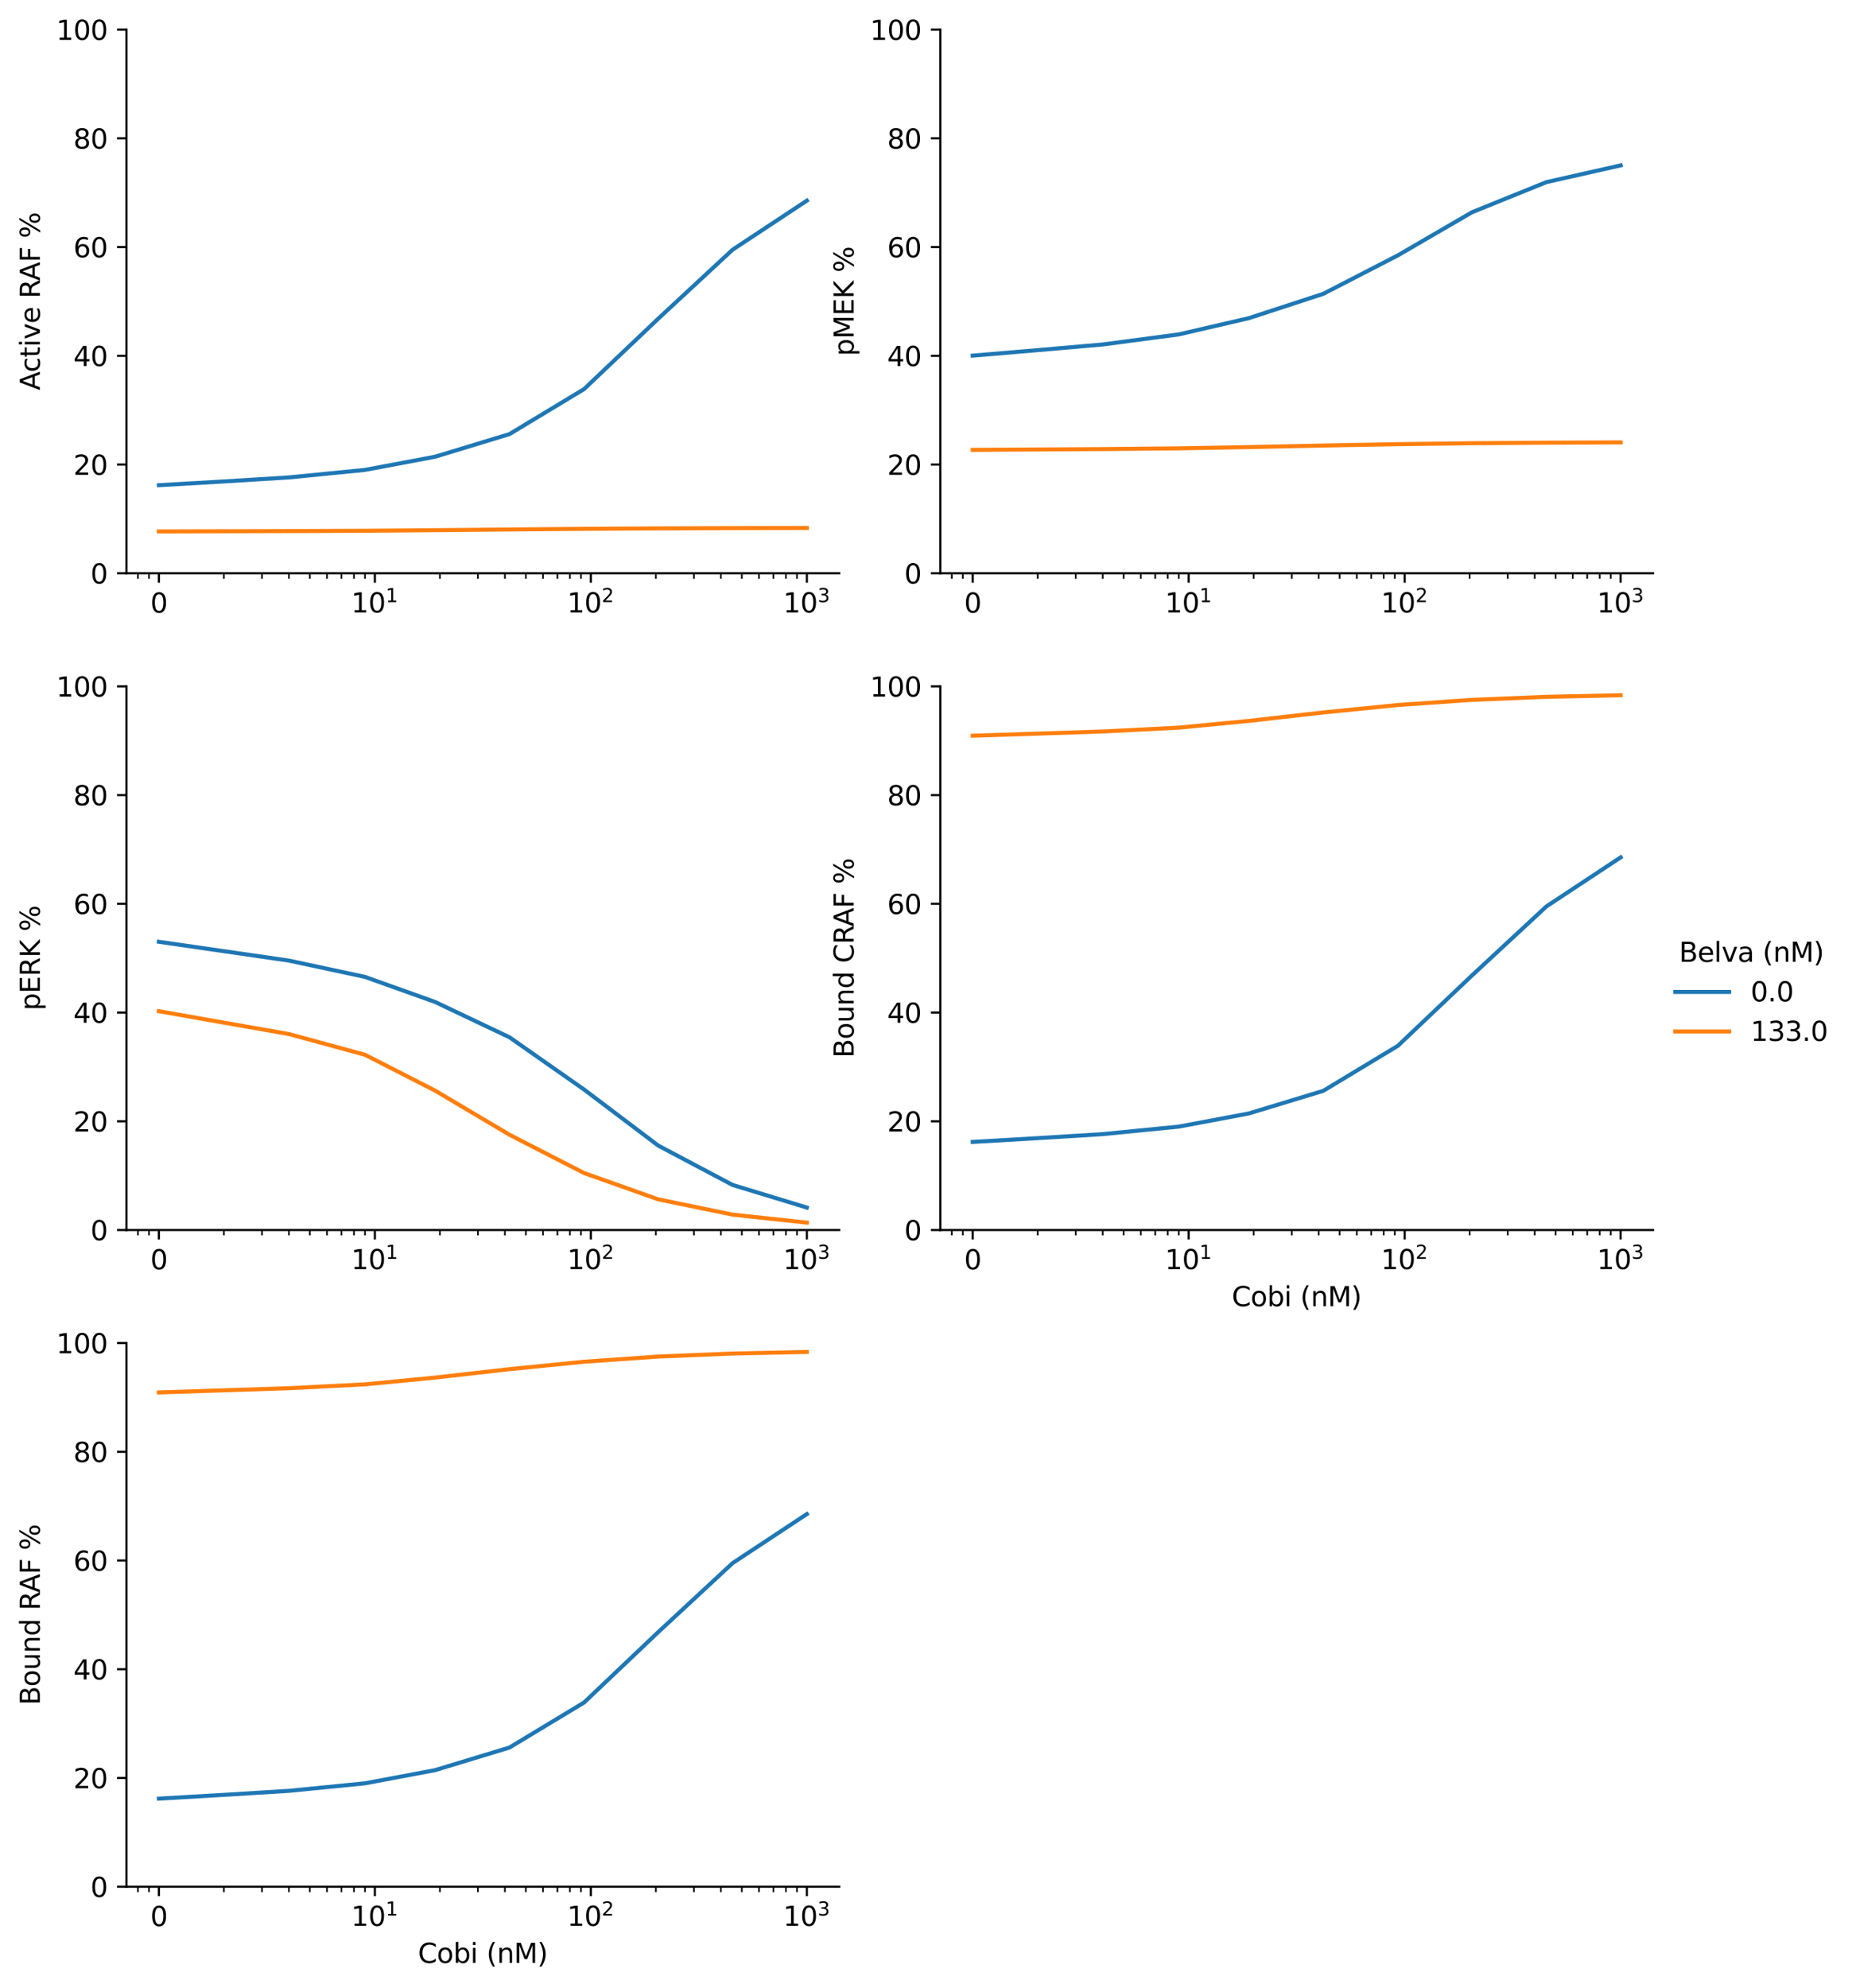 <?xml version="1.0" encoding="utf-8" standalone="no"?>
<!DOCTYPE svg PUBLIC "-//W3C//DTD SVG 1.1//EN"
  "http://www.w3.org/Graphics/SVG/1.1/DTD/svg11.dtd">
<svg xmlns:xlink="http://www.w3.org/1999/xlink" width="687.582pt" height="737.875pt" viewBox="0 0 687.582 737.875" xmlns="http://www.w3.org/2000/svg" version="1.1">
 <defs>
  <style type="text/css">*{stroke-linejoin: round; stroke-linecap: butt}</style>
 </defs>
 <g id="figure_1">
  <g id="patch_1">
   <path d="M 0 737.875 
L 687.582 737.875 
L 687.582 0 
L 0 0 
z
" style="fill: #ffffff"/>
  </g>
  <g id="axes_1">
   <g id="patch_2">
    <path d="M 46.966 212.799 
L 311.585 212.799 
L 311.585 10.999 
L 46.966 10.999 
z
" style="fill: #ffffff"/>
   </g>
   <g id="matplotlib.axis_1">
    <g id="xtick_1">
     <g id="line2d_1">
      <defs>
       <path id="m1e207541c5" d="M 0 0 
L 0 3.5 
" style="stroke: #000000; stroke-width: 0.8"/>
      </defs>
      <g>
       <use xlink:href="#m1e207541c5" x="58.994" y="212.799" style="stroke: #000000; stroke-width: 0.8"/>
      </g>
     </g>
     <g id="text_1">
      <!-- 0 -->
      <g transform="translate(55.813 227.398) scale(0.1 -0.1)">
       <defs>
        <path id="DejaVuSans-30" d="M 2034 4250 
Q 1547 4250 1301 3770 
Q 1056 3291 1056 2328 
Q 1056 1369 1301 889 
Q 1547 409 2034 409 
Q 2525 409 2770 889 
Q 3016 1369 3016 2328 
Q 3016 3291 2770 3770 
Q 2525 4250 2034 4250 
z
M 2034 4750 
Q 2819 4750 3233 4129 
Q 3647 3509 3647 2328 
Q 3647 1150 3233 529 
Q 2819 -91 2034 -91 
Q 1250 -91 836 529 
Q 422 1150 422 2328 
Q 422 3509 836 4129 
Q 1250 4750 2034 4750 
z
" transform="scale(0.016)"/>
       </defs>
       <use xlink:href="#DejaVuSans-30"/>
      </g>
     </g>
    </g>
    <g id="xtick_2">
     <g id="line2d_2">
      <g>
       <use xlink:href="#m1e207541c5" x="139.182" y="212.799" style="stroke: #000000; stroke-width: 0.8"/>
      </g>
     </g>
     <g id="text_2">
      <!-- $10^{1}$ -->
      <g transform="translate(130.382 227.398) scale(0.1 -0.1)">
       <defs>
        <path id="DejaVuSans-31" d="M 794 531 
L 1825 531 
L 1825 4091 
L 703 3866 
L 703 4441 
L 1819 4666 
L 2450 4666 
L 2450 531 
L 3481 531 
L 3481 0 
L 794 0 
L 794 531 
z
" transform="scale(0.016)"/>
       </defs>
       <use xlink:href="#DejaVuSans-31" transform="translate(0 0.684)"/>
       <use xlink:href="#DejaVuSans-30" transform="translate(63.623 0.684)"/>
       <use xlink:href="#DejaVuSans-31" transform="translate(128.203 38.966) scale(0.7)"/>
      </g>
     </g>
    </g>
    <g id="xtick_3">
     <g id="line2d_3">
      <g>
       <use xlink:href="#m1e207541c5" x="219.369" y="212.799" style="stroke: #000000; stroke-width: 0.8"/>
      </g>
     </g>
     <g id="text_3">
      <!-- $10^{2}$ -->
      <g transform="translate(210.569 227.398) scale(0.1 -0.1)">
       <defs>
        <path id="DejaVuSans-32" d="M 1228 531 
L 3431 531 
L 3431 0 
L 469 0 
L 469 531 
Q 828 903 1448 1529 
Q 2069 2156 2228 2338 
Q 2531 2678 2651 2914 
Q 2772 3150 2772 3378 
Q 2772 3750 2511 3984 
Q 2250 4219 1831 4219 
Q 1534 4219 1204 4116 
Q 875 4013 500 3803 
L 500 4441 
Q 881 4594 1212 4672 
Q 1544 4750 1819 4750 
Q 2544 4750 2975 4387 
Q 3406 4025 3406 3419 
Q 3406 3131 3298 2873 
Q 3191 2616 2906 2266 
Q 2828 2175 2409 1742 
Q 1991 1309 1228 531 
z
" transform="scale(0.016)"/>
       </defs>
       <use xlink:href="#DejaVuSans-31" transform="translate(0 0.766)"/>
       <use xlink:href="#DejaVuSans-30" transform="translate(63.623 0.766)"/>
       <use xlink:href="#DejaVuSans-32" transform="translate(128.203 39.047) scale(0.7)"/>
      </g>
     </g>
    </g>
    <g id="xtick_4">
     <g id="line2d_4">
      <g>
       <use xlink:href="#m1e207541c5" x="299.557" y="212.799" style="stroke: #000000; stroke-width: 0.8"/>
      </g>
     </g>
     <g id="text_4">
      <!-- $10^{3}$ -->
      <g transform="translate(290.757 227.398) scale(0.1 -0.1)">
       <defs>
        <path id="DejaVuSans-33" d="M 2597 2516 
Q 3050 2419 3304 2112 
Q 3559 1806 3559 1356 
Q 3559 666 3084 287 
Q 2609 -91 1734 -91 
Q 1441 -91 1130 -33 
Q 819 25 488 141 
L 488 750 
Q 750 597 1062 519 
Q 1375 441 1716 441 
Q 2309 441 2620 675 
Q 2931 909 2931 1356 
Q 2931 1769 2642 2001 
Q 2353 2234 1838 2234 
L 1294 2234 
L 1294 2753 
L 1863 2753 
Q 2328 2753 2575 2939 
Q 2822 3125 2822 3475 
Q 2822 3834 2567 4026 
Q 2313 4219 1838 4219 
Q 1578 4219 1281 4162 
Q 984 4106 628 3988 
L 628 4550 
Q 988 4650 1302 4700 
Q 1616 4750 1894 4750 
Q 2613 4750 3031 4423 
Q 3450 4097 3450 3541 
Q 3450 3153 3228 2886 
Q 3006 2619 2597 2516 
z
" transform="scale(0.016)"/>
       </defs>
       <use xlink:href="#DejaVuSans-31" transform="translate(0 0.766)"/>
       <use xlink:href="#DejaVuSans-30" transform="translate(63.623 0.766)"/>
       <use xlink:href="#DejaVuSans-33" transform="translate(128.203 39.047) scale(0.7)"/>
      </g>
     </g>
    </g>
    <g id="xtick_5">
     <g id="line2d_5">
      <defs>
       <path id="mc7c4ac3678" d="M 0 0 
L 0 2 
" style="stroke: #000000; stroke-width: 0.6"/>
      </defs>
      <g>
       <use xlink:href="#mc7c4ac3678" x="51.223" y="212.799" style="stroke: #000000; stroke-width: 0.6"/>
      </g>
     </g>
    </g>
    <g id="xtick_6">
     <g id="line2d_6">
      <g>
       <use xlink:href="#mc7c4ac3678" x="55.325" y="212.799" style="stroke: #000000; stroke-width: 0.6"/>
      </g>
     </g>
    </g>
    <g id="xtick_7">
     <g id="line2d_7">
      <g>
       <use xlink:href="#mc7c4ac3678" x="83.133" y="212.799" style="stroke: #000000; stroke-width: 0.6"/>
      </g>
     </g>
    </g>
    <g id="xtick_8">
     <g id="line2d_8">
      <g>
       <use xlink:href="#mc7c4ac3678" x="97.253" y="212.799" style="stroke: #000000; stroke-width: 0.6"/>
      </g>
     </g>
    </g>
    <g id="xtick_9">
     <g id="line2d_9">
      <g>
       <use xlink:href="#mc7c4ac3678" x="107.272" y="212.799" style="stroke: #000000; stroke-width: 0.6"/>
      </g>
     </g>
    </g>
    <g id="xtick_10">
     <g id="line2d_10">
      <g>
       <use xlink:href="#mc7c4ac3678" x="115.043" y="212.799" style="stroke: #000000; stroke-width: 0.6"/>
      </g>
     </g>
    </g>
    <g id="xtick_11">
     <g id="line2d_11">
      <g>
       <use xlink:href="#mc7c4ac3678" x="121.392" y="212.799" style="stroke: #000000; stroke-width: 0.6"/>
      </g>
     </g>
    </g>
    <g id="xtick_12">
     <g id="line2d_12">
      <g>
       <use xlink:href="#mc7c4ac3678" x="126.76" y="212.799" style="stroke: #000000; stroke-width: 0.6"/>
      </g>
     </g>
    </g>
    <g id="xtick_13">
     <g id="line2d_13">
      <g>
       <use xlink:href="#mc7c4ac3678" x="131.411" y="212.799" style="stroke: #000000; stroke-width: 0.6"/>
      </g>
     </g>
    </g>
    <g id="xtick_14">
     <g id="line2d_14">
      <g>
       <use xlink:href="#mc7c4ac3678" x="135.512" y="212.799" style="stroke: #000000; stroke-width: 0.6"/>
      </g>
     </g>
    </g>
    <g id="xtick_15">
     <g id="line2d_15">
      <g>
       <use xlink:href="#mc7c4ac3678" x="163.32" y="212.799" style="stroke: #000000; stroke-width: 0.6"/>
      </g>
     </g>
    </g>
    <g id="xtick_16">
     <g id="line2d_16">
      <g>
       <use xlink:href="#mc7c4ac3678" x="177.441" y="212.799" style="stroke: #000000; stroke-width: 0.6"/>
      </g>
     </g>
    </g>
    <g id="xtick_17">
     <g id="line2d_17">
      <g>
       <use xlink:href="#mc7c4ac3678" x="187.459" y="212.799" style="stroke: #000000; stroke-width: 0.6"/>
      </g>
     </g>
    </g>
    <g id="xtick_18">
     <g id="line2d_18">
      <g>
       <use xlink:href="#mc7c4ac3678" x="195.23" y="212.799" style="stroke: #000000; stroke-width: 0.6"/>
      </g>
     </g>
    </g>
    <g id="xtick_19">
     <g id="line2d_19">
      <g>
       <use xlink:href="#mc7c4ac3678" x="201.58" y="212.799" style="stroke: #000000; stroke-width: 0.6"/>
      </g>
     </g>
    </g>
    <g id="xtick_20">
     <g id="line2d_20">
      <g>
       <use xlink:href="#mc7c4ac3678" x="206.948" y="212.799" style="stroke: #000000; stroke-width: 0.6"/>
      </g>
     </g>
    </g>
    <g id="xtick_21">
     <g id="line2d_21">
      <g>
       <use xlink:href="#mc7c4ac3678" x="211.598" y="212.799" style="stroke: #000000; stroke-width: 0.6"/>
      </g>
     </g>
    </g>
    <g id="xtick_22">
     <g id="line2d_22">
      <g>
       <use xlink:href="#mc7c4ac3678" x="215.7" y="212.799" style="stroke: #000000; stroke-width: 0.6"/>
      </g>
     </g>
    </g>
    <g id="xtick_23">
     <g id="line2d_23">
      <g>
       <use xlink:href="#mc7c4ac3678" x="243.508" y="212.799" style="stroke: #000000; stroke-width: 0.6"/>
      </g>
     </g>
    </g>
    <g id="xtick_24">
     <g id="line2d_24">
      <g>
       <use xlink:href="#mc7c4ac3678" x="257.629" y="212.799" style="stroke: #000000; stroke-width: 0.6"/>
      </g>
     </g>
    </g>
    <g id="xtick_25">
     <g id="line2d_25">
      <g>
       <use xlink:href="#mc7c4ac3678" x="267.647" y="212.799" style="stroke: #000000; stroke-width: 0.6"/>
      </g>
     </g>
    </g>
    <g id="xtick_26">
     <g id="line2d_26">
      <g>
       <use xlink:href="#mc7c4ac3678" x="275.418" y="212.799" style="stroke: #000000; stroke-width: 0.6"/>
      </g>
     </g>
    </g>
    <g id="xtick_27">
     <g id="line2d_27">
      <g>
       <use xlink:href="#mc7c4ac3678" x="281.767" y="212.799" style="stroke: #000000; stroke-width: 0.6"/>
      </g>
     </g>
    </g>
    <g id="xtick_28">
     <g id="line2d_28">
      <g>
       <use xlink:href="#mc7c4ac3678" x="287.136" y="212.799" style="stroke: #000000; stroke-width: 0.6"/>
      </g>
     </g>
    </g>
    <g id="xtick_29">
     <g id="line2d_29">
      <g>
       <use xlink:href="#mc7c4ac3678" x="291.786" y="212.799" style="stroke: #000000; stroke-width: 0.6"/>
      </g>
     </g>
    </g>
    <g id="xtick_30">
     <g id="line2d_30">
      <g>
       <use xlink:href="#mc7c4ac3678" x="295.888" y="212.799" style="stroke: #000000; stroke-width: 0.6"/>
      </g>
     </g>
    </g>
   </g>
   <g id="matplotlib.axis_2">
    <g id="ytick_1">
     <g id="line2d_31">
      <defs>
       <path id="m2f89a898d4" d="M 0 0 
L -3.5 0 
" style="stroke: #000000; stroke-width: 0.8"/>
      </defs>
      <g>
       <use xlink:href="#m2f89a898d4" x="46.966" y="212.799" style="stroke: #000000; stroke-width: 0.8"/>
      </g>
     </g>
     <g id="text_5">
      <!-- 0 -->
      <g transform="translate(33.603 216.598) scale(0.1 -0.1)">
       <use xlink:href="#DejaVuSans-30"/>
      </g>
     </g>
    </g>
    <g id="ytick_2">
     <g id="line2d_32">
      <g>
       <use xlink:href="#m2f89a898d4" x="46.966" y="172.439" style="stroke: #000000; stroke-width: 0.8"/>
      </g>
     </g>
     <g id="text_6">
      <!-- 20 -->
      <g transform="translate(27.241 176.238) scale(0.1 -0.1)">
       <use xlink:href="#DejaVuSans-32"/>
       <use xlink:href="#DejaVuSans-30" x="63.623"/>
      </g>
     </g>
    </g>
    <g id="ytick_3">
     <g id="line2d_33">
      <g>
       <use xlink:href="#m2f89a898d4" x="46.966" y="132.079" style="stroke: #000000; stroke-width: 0.8"/>
      </g>
     </g>
     <g id="text_7">
      <!-- 40 -->
      <g transform="translate(27.241 135.878) scale(0.1 -0.1)">
       <defs>
        <path id="DejaVuSans-34" d="M 2419 4116 
L 825 1625 
L 2419 1625 
L 2419 4116 
z
M 2253 4666 
L 3047 4666 
L 3047 1625 
L 3713 1625 
L 3713 1100 
L 3047 1100 
L 3047 0 
L 2419 0 
L 2419 1100 
L 313 1100 
L 313 1709 
L 2253 4666 
z
" transform="scale(0.016)"/>
       </defs>
       <use xlink:href="#DejaVuSans-34"/>
       <use xlink:href="#DejaVuSans-30" x="63.623"/>
      </g>
     </g>
    </g>
    <g id="ytick_4">
     <g id="line2d_34">
      <g>
       <use xlink:href="#m2f89a898d4" x="46.966" y="91.719" style="stroke: #000000; stroke-width: 0.8"/>
      </g>
     </g>
     <g id="text_8">
      <!-- 60 -->
      <g transform="translate(27.241 95.518) scale(0.1 -0.1)">
       <defs>
        <path id="DejaVuSans-36" d="M 2113 2584 
Q 1688 2584 1439 2293 
Q 1191 2003 1191 1497 
Q 1191 994 1439 701 
Q 1688 409 2113 409 
Q 2538 409 2786 701 
Q 3034 994 3034 1497 
Q 3034 2003 2786 2293 
Q 2538 2584 2113 2584 
z
M 3366 4563 
L 3366 3988 
Q 3128 4100 2886 4159 
Q 2644 4219 2406 4219 
Q 1781 4219 1451 3797 
Q 1122 3375 1075 2522 
Q 1259 2794 1537 2939 
Q 1816 3084 2150 3084 
Q 2853 3084 3261 2657 
Q 3669 2231 3669 1497 
Q 3669 778 3244 343 
Q 2819 -91 2113 -91 
Q 1303 -91 875 529 
Q 447 1150 447 2328 
Q 447 3434 972 4092 
Q 1497 4750 2381 4750 
Q 2619 4750 2861 4703 
Q 3103 4656 3366 4563 
z
" transform="scale(0.016)"/>
       </defs>
       <use xlink:href="#DejaVuSans-36"/>
       <use xlink:href="#DejaVuSans-30" x="63.623"/>
      </g>
     </g>
    </g>
    <g id="ytick_5">
     <g id="line2d_35">
      <g>
       <use xlink:href="#m2f89a898d4" x="46.966" y="51.359" style="stroke: #000000; stroke-width: 0.8"/>
      </g>
     </g>
     <g id="text_9">
      <!-- 80 -->
      <g transform="translate(27.241 55.158) scale(0.1 -0.1)">
       <defs>
        <path id="DejaVuSans-38" d="M 2034 2216 
Q 1584 2216 1326 1975 
Q 1069 1734 1069 1313 
Q 1069 891 1326 650 
Q 1584 409 2034 409 
Q 2484 409 2743 651 
Q 3003 894 3003 1313 
Q 3003 1734 2745 1975 
Q 2488 2216 2034 2216 
z
M 1403 2484 
Q 997 2584 770 2862 
Q 544 3141 544 3541 
Q 544 4100 942 4425 
Q 1341 4750 2034 4750 
Q 2731 4750 3128 4425 
Q 3525 4100 3525 3541 
Q 3525 3141 3298 2862 
Q 3072 2584 2669 2484 
Q 3125 2378 3379 2068 
Q 3634 1759 3634 1313 
Q 3634 634 3220 271 
Q 2806 -91 2034 -91 
Q 1263 -91 848 271 
Q 434 634 434 1313 
Q 434 1759 690 2068 
Q 947 2378 1403 2484 
z
M 1172 3481 
Q 1172 3119 1398 2916 
Q 1625 2713 2034 2713 
Q 2441 2713 2670 2916 
Q 2900 3119 2900 3481 
Q 2900 3844 2670 4047 
Q 2441 4250 2034 4250 
Q 1625 4250 1398 4047 
Q 1172 3844 1172 3481 
z
" transform="scale(0.016)"/>
       </defs>
       <use xlink:href="#DejaVuSans-38"/>
       <use xlink:href="#DejaVuSans-30" x="63.623"/>
      </g>
     </g>
    </g>
    <g id="ytick_6">
     <g id="line2d_36">
      <g>
       <use xlink:href="#m2f89a898d4" x="46.966" y="10.999" style="stroke: #000000; stroke-width: 0.8"/>
      </g>
     </g>
     <g id="text_10">
      <!-- 100 -->
      <g transform="translate(20.878 14.798) scale(0.1 -0.1)">
       <use xlink:href="#DejaVuSans-31"/>
       <use xlink:href="#DejaVuSans-30" x="63.623"/>
       <use xlink:href="#DejaVuSans-30" x="127.246"/>
      </g>
     </g>
    </g>
    <g id="text_11">
     <!-- Active RAF % -->
     <g transform="translate(14.798 144.866) rotate(-90) scale(0.1 -0.1)">
      <defs>
       <path id="DejaVuSans-41" d="M 2188 4044 
L 1331 1722 
L 3047 1722 
L 2188 4044 
z
M 1831 4666 
L 2547 4666 
L 4325 0 
L 3669 0 
L 3244 1197 
L 1141 1197 
L 716 0 
L 50 0 
L 1831 4666 
z
" transform="scale(0.016)"/>
       <path id="DejaVuSans-63" d="M 3122 3366 
L 3122 2828 
Q 2878 2963 2633 3030 
Q 2388 3097 2138 3097 
Q 1578 3097 1268 2742 
Q 959 2388 959 1747 
Q 959 1106 1268 751 
Q 1578 397 2138 397 
Q 2388 397 2633 464 
Q 2878 531 3122 666 
L 3122 134 
Q 2881 22 2623 -34 
Q 2366 -91 2075 -91 
Q 1284 -91 818 406 
Q 353 903 353 1747 
Q 353 2603 823 3093 
Q 1294 3584 2113 3584 
Q 2378 3584 2631 3529 
Q 2884 3475 3122 3366 
z
" transform="scale(0.016)"/>
       <path id="DejaVuSans-74" d="M 1172 4494 
L 1172 3500 
L 2356 3500 
L 2356 3053 
L 1172 3053 
L 1172 1153 
Q 1172 725 1289 603 
Q 1406 481 1766 481 
L 2356 481 
L 2356 0 
L 1766 0 
Q 1100 0 847 248 
Q 594 497 594 1153 
L 594 3053 
L 172 3053 
L 172 3500 
L 594 3500 
L 594 4494 
L 1172 4494 
z
" transform="scale(0.016)"/>
       <path id="DejaVuSans-69" d="M 603 3500 
L 1178 3500 
L 1178 0 
L 603 0 
L 603 3500 
z
M 603 4863 
L 1178 4863 
L 1178 4134 
L 603 4134 
L 603 4863 
z
" transform="scale(0.016)"/>
       <path id="DejaVuSans-76" d="M 191 3500 
L 800 3500 
L 1894 563 
L 2988 3500 
L 3597 3500 
L 2284 0 
L 1503 0 
L 191 3500 
z
" transform="scale(0.016)"/>
       <path id="DejaVuSans-65" d="M 3597 1894 
L 3597 1613 
L 953 1613 
Q 991 1019 1311 708 
Q 1631 397 2203 397 
Q 2534 397 2845 478 
Q 3156 559 3463 722 
L 3463 178 
Q 3153 47 2828 -22 
Q 2503 -91 2169 -91 
Q 1331 -91 842 396 
Q 353 884 353 1716 
Q 353 2575 817 3079 
Q 1281 3584 2069 3584 
Q 2775 3584 3186 3129 
Q 3597 2675 3597 1894 
z
M 3022 2063 
Q 3016 2534 2758 2815 
Q 2500 3097 2075 3097 
Q 1594 3097 1305 2825 
Q 1016 2553 972 2059 
L 3022 2063 
z
" transform="scale(0.016)"/>
       <path id="DejaVuSans-20" transform="scale(0.016)"/>
       <path id="DejaVuSans-52" d="M 2841 2188 
Q 3044 2119 3236 1894 
Q 3428 1669 3622 1275 
L 4263 0 
L 3584 0 
L 2988 1197 
Q 2756 1666 2539 1819 
Q 2322 1972 1947 1972 
L 1259 1972 
L 1259 0 
L 628 0 
L 628 4666 
L 2053 4666 
Q 2853 4666 3247 4331 
Q 3641 3997 3641 3322 
Q 3641 2881 3436 2590 
Q 3231 2300 2841 2188 
z
M 1259 4147 
L 1259 2491 
L 2053 2491 
Q 2509 2491 2742 2702 
Q 2975 2913 2975 3322 
Q 2975 3731 2742 3939 
Q 2509 4147 2053 4147 
L 1259 4147 
z
" transform="scale(0.016)"/>
       <path id="DejaVuSans-46" d="M 628 4666 
L 3309 4666 
L 3309 4134 
L 1259 4134 
L 1259 2759 
L 3109 2759 
L 3109 2228 
L 1259 2228 
L 1259 0 
L 628 0 
L 628 4666 
z
" transform="scale(0.016)"/>
       <path id="DejaVuSans-25" d="M 4653 2053 
Q 4381 2053 4226 1822 
Q 4072 1591 4072 1178 
Q 4072 772 4226 539 
Q 4381 306 4653 306 
Q 4919 306 5073 539 
Q 5228 772 5228 1178 
Q 5228 1588 5073 1820 
Q 4919 2053 4653 2053 
z
M 4653 2450 
Q 5147 2450 5437 2106 
Q 5728 1763 5728 1178 
Q 5728 594 5436 251 
Q 5144 -91 4653 -91 
Q 4153 -91 3862 251 
Q 3572 594 3572 1178 
Q 3572 1766 3864 2108 
Q 4156 2450 4653 2450 
z
M 1428 4353 
Q 1159 4353 1004 4120 
Q 850 3888 850 3481 
Q 850 3069 1003 2837 
Q 1156 2606 1428 2606 
Q 1700 2606 1854 2837 
Q 2009 3069 2009 3481 
Q 2009 3884 1853 4118 
Q 1697 4353 1428 4353 
z
M 4250 4750 
L 4750 4750 
L 1831 -91 
L 1331 -91 
L 4250 4750 
z
M 1428 4750 
Q 1922 4750 2215 4408 
Q 2509 4066 2509 3481 
Q 2509 2891 2217 2550 
Q 1925 2209 1428 2209 
Q 931 2209 642 2551 
Q 353 2894 353 3481 
Q 353 4063 643 4406 
Q 934 4750 1428 4750 
z
" transform="scale(0.016)"/>
      </defs>
      <use xlink:href="#DejaVuSans-41"/>
      <use xlink:href="#DejaVuSans-63" x="66.658"/>
      <use xlink:href="#DejaVuSans-74" x="121.639"/>
      <use xlink:href="#DejaVuSans-69" x="160.848"/>
      <use xlink:href="#DejaVuSans-76" x="188.631"/>
      <use xlink:href="#DejaVuSans-65" x="247.811"/>
      <use xlink:href="#DejaVuSans-20" x="309.334"/>
      <use xlink:href="#DejaVuSans-52" x="341.121"/>
      <use xlink:href="#DejaVuSans-41" x="406.604"/>
      <use xlink:href="#DejaVuSans-46" x="475.012"/>
      <use xlink:href="#DejaVuSans-20" x="532.531"/>
      <use xlink:href="#DejaVuSans-25" x="564.318"/>
     </g>
    </g>
   </g>
   <g id="line2d_37">
    <path d="M 58.994 180.1 
L 83.133 178.699 
L 107.272 177.21 
L 135.512 174.42 
L 161.534 169.529 
L 189.158 161.132 
L 216.842 144.425 
L 244.368 118.296 
L 271.98 92.693 
L 299.557 74.473 
" clip-path="url(#pd5d3fa04e6)" style="fill: none; stroke: #1f77b4; stroke-width: 1.5; stroke-linecap: square"/>
   </g>
   <g id="line2d_38">
    <path d="M 58.994 197.263 
L 83.133 197.196 
L 107.272 197.13 
L 135.512 197.009 
L 161.534 196.797 
L 189.158 196.531 
L 216.842 196.298 
L 244.368 196.135 
L 271.98 196.04 
L 299.557 195.99 
" clip-path="url(#pd5d3fa04e6)" style="fill: none; stroke: #ff7f0e; stroke-width: 1.5; stroke-linecap: square"/>
   </g>
   <g id="line2d_39">
    <path clip-path="url(#pd5d3fa04e6)" style="fill: none; stroke-dasharray: 1.85,0.8; stroke-dashoffset: 0; stroke: #000000; stroke-width: 0.5"/>
   </g>
   <g id="patch_3">
    <path d="M 46.966 212.799 
L 46.966 10.999 
" style="fill: none; stroke: #000000; stroke-width: 0.8; stroke-linejoin: miter; stroke-linecap: square"/>
   </g>
   <g id="patch_4">
    <path d="M 46.966 212.799 
L 311.585 212.799 
" style="fill: none; stroke: #000000; stroke-width: 0.8; stroke-linejoin: miter; stroke-linecap: square"/>
   </g>
  </g>
  <g id="axes_2">
   <g id="patch_5">
    <path d="M 349.105 212.799 
L 613.725 212.799 
L 613.725 10.999 
L 349.105 10.999 
z
" style="fill: #ffffff"/>
   </g>
   <g id="matplotlib.axis_3">
    <g id="xtick_31">
     <g id="line2d_40">
      <g>
       <use xlink:href="#m1e207541c5" x="361.134" y="212.799" style="stroke: #000000; stroke-width: 0.8"/>
      </g>
     </g>
     <g id="text_12">
      <!-- 0 -->
      <g transform="translate(357.952 227.398) scale(0.1 -0.1)">
       <use xlink:href="#DejaVuSans-30"/>
      </g>
     </g>
    </g>
    <g id="xtick_32">
     <g id="line2d_41">
      <g>
       <use xlink:href="#m1e207541c5" x="441.321" y="212.799" style="stroke: #000000; stroke-width: 0.8"/>
      </g>
     </g>
     <g id="text_13">
      <!-- $10^{1}$ -->
      <g transform="translate(432.521 227.398) scale(0.1 -0.1)">
       <use xlink:href="#DejaVuSans-31" transform="translate(0 0.684)"/>
       <use xlink:href="#DejaVuSans-30" transform="translate(63.623 0.684)"/>
       <use xlink:href="#DejaVuSans-31" transform="translate(128.203 38.966) scale(0.7)"/>
      </g>
     </g>
    </g>
    <g id="xtick_33">
     <g id="line2d_42">
      <g>
       <use xlink:href="#m1e207541c5" x="521.509" y="212.799" style="stroke: #000000; stroke-width: 0.8"/>
      </g>
     </g>
     <g id="text_14">
      <!-- $10^{2}$ -->
      <g transform="translate(512.709 227.398) scale(0.1 -0.1)">
       <use xlink:href="#DejaVuSans-31" transform="translate(0 0.766)"/>
       <use xlink:href="#DejaVuSans-30" transform="translate(63.623 0.766)"/>
       <use xlink:href="#DejaVuSans-32" transform="translate(128.203 39.047) scale(0.7)"/>
      </g>
     </g>
    </g>
    <g id="xtick_34">
     <g id="line2d_43">
      <g>
       <use xlink:href="#m1e207541c5" x="601.697" y="212.799" style="stroke: #000000; stroke-width: 0.8"/>
      </g>
     </g>
     <g id="text_15">
      <!-- $10^{3}$ -->
      <g transform="translate(592.897 227.398) scale(0.1 -0.1)">
       <use xlink:href="#DejaVuSans-31" transform="translate(0 0.766)"/>
       <use xlink:href="#DejaVuSans-30" transform="translate(63.623 0.766)"/>
       <use xlink:href="#DejaVuSans-33" transform="translate(128.203 39.047) scale(0.7)"/>
      </g>
     </g>
    </g>
    <g id="xtick_35">
     <g id="line2d_44">
      <g>
       <use xlink:href="#mc7c4ac3678" x="353.363" y="212.799" style="stroke: #000000; stroke-width: 0.6"/>
      </g>
     </g>
    </g>
    <g id="xtick_36">
     <g id="line2d_45">
      <g>
       <use xlink:href="#mc7c4ac3678" x="357.464" y="212.799" style="stroke: #000000; stroke-width: 0.6"/>
      </g>
     </g>
    </g>
    <g id="xtick_37">
     <g id="line2d_46">
      <g>
       <use xlink:href="#mc7c4ac3678" x="385.273" y="212.799" style="stroke: #000000; stroke-width: 0.6"/>
      </g>
     </g>
    </g>
    <g id="xtick_38">
     <g id="line2d_47">
      <g>
       <use xlink:href="#mc7c4ac3678" x="399.393" y="212.799" style="stroke: #000000; stroke-width: 0.6"/>
      </g>
     </g>
    </g>
    <g id="xtick_39">
     <g id="line2d_48">
      <g>
       <use xlink:href="#mc7c4ac3678" x="409.411" y="212.799" style="stroke: #000000; stroke-width: 0.6"/>
      </g>
     </g>
    </g>
    <g id="xtick_40">
     <g id="line2d_49">
      <g>
       <use xlink:href="#mc7c4ac3678" x="417.182" y="212.799" style="stroke: #000000; stroke-width: 0.6"/>
      </g>
     </g>
    </g>
    <g id="xtick_41">
     <g id="line2d_50">
      <g>
       <use xlink:href="#mc7c4ac3678" x="423.532" y="212.799" style="stroke: #000000; stroke-width: 0.6"/>
      </g>
     </g>
    </g>
    <g id="xtick_42">
     <g id="line2d_51">
      <g>
       <use xlink:href="#mc7c4ac3678" x="428.9" y="212.799" style="stroke: #000000; stroke-width: 0.6"/>
      </g>
     </g>
    </g>
    <g id="xtick_43">
     <g id="line2d_52">
      <g>
       <use xlink:href="#mc7c4ac3678" x="433.55" y="212.799" style="stroke: #000000; stroke-width: 0.6"/>
      </g>
     </g>
    </g>
    <g id="xtick_44">
     <g id="line2d_53">
      <g>
       <use xlink:href="#mc7c4ac3678" x="437.652" y="212.799" style="stroke: #000000; stroke-width: 0.6"/>
      </g>
     </g>
    </g>
    <g id="xtick_45">
     <g id="line2d_54">
      <g>
       <use xlink:href="#mc7c4ac3678" x="465.46" y="212.799" style="stroke: #000000; stroke-width: 0.6"/>
      </g>
     </g>
    </g>
    <g id="xtick_46">
     <g id="line2d_55">
      <g>
       <use xlink:href="#mc7c4ac3678" x="479.581" y="212.799" style="stroke: #000000; stroke-width: 0.6"/>
      </g>
     </g>
    </g>
    <g id="xtick_47">
     <g id="line2d_56">
      <g>
       <use xlink:href="#mc7c4ac3678" x="489.599" y="212.799" style="stroke: #000000; stroke-width: 0.6"/>
      </g>
     </g>
    </g>
    <g id="xtick_48">
     <g id="line2d_57">
      <g>
       <use xlink:href="#mc7c4ac3678" x="497.37" y="212.799" style="stroke: #000000; stroke-width: 0.6"/>
      </g>
     </g>
    </g>
    <g id="xtick_49">
     <g id="line2d_58">
      <g>
       <use xlink:href="#mc7c4ac3678" x="503.72" y="212.799" style="stroke: #000000; stroke-width: 0.6"/>
      </g>
     </g>
    </g>
    <g id="xtick_50">
     <g id="line2d_59">
      <g>
       <use xlink:href="#mc7c4ac3678" x="509.088" y="212.799" style="stroke: #000000; stroke-width: 0.6"/>
      </g>
     </g>
    </g>
    <g id="xtick_51">
     <g id="line2d_60">
      <g>
       <use xlink:href="#mc7c4ac3678" x="513.738" y="212.799" style="stroke: #000000; stroke-width: 0.6"/>
      </g>
     </g>
    </g>
    <g id="xtick_52">
     <g id="line2d_61">
      <g>
       <use xlink:href="#mc7c4ac3678" x="517.84" y="212.799" style="stroke: #000000; stroke-width: 0.6"/>
      </g>
     </g>
    </g>
    <g id="xtick_53">
     <g id="line2d_62">
      <g>
       <use xlink:href="#mc7c4ac3678" x="545.648" y="212.799" style="stroke: #000000; stroke-width: 0.6"/>
      </g>
     </g>
    </g>
    <g id="xtick_54">
     <g id="line2d_63">
      <g>
       <use xlink:href="#mc7c4ac3678" x="559.768" y="212.799" style="stroke: #000000; stroke-width: 0.6"/>
      </g>
     </g>
    </g>
    <g id="xtick_55">
     <g id="line2d_64">
      <g>
       <use xlink:href="#mc7c4ac3678" x="569.787" y="212.799" style="stroke: #000000; stroke-width: 0.6"/>
      </g>
     </g>
    </g>
    <g id="xtick_56">
     <g id="line2d_65">
      <g>
       <use xlink:href="#mc7c4ac3678" x="577.558" y="212.799" style="stroke: #000000; stroke-width: 0.6"/>
      </g>
     </g>
    </g>
    <g id="xtick_57">
     <g id="line2d_66">
      <g>
       <use xlink:href="#mc7c4ac3678" x="583.907" y="212.799" style="stroke: #000000; stroke-width: 0.6"/>
      </g>
     </g>
    </g>
    <g id="xtick_58">
     <g id="line2d_67">
      <g>
       <use xlink:href="#mc7c4ac3678" x="589.276" y="212.799" style="stroke: #000000; stroke-width: 0.6"/>
      </g>
     </g>
    </g>
    <g id="xtick_59">
     <g id="line2d_68">
      <g>
       <use xlink:href="#mc7c4ac3678" x="593.926" y="212.799" style="stroke: #000000; stroke-width: 0.6"/>
      </g>
     </g>
    </g>
    <g id="xtick_60">
     <g id="line2d_69">
      <g>
       <use xlink:href="#mc7c4ac3678" x="598.028" y="212.799" style="stroke: #000000; stroke-width: 0.6"/>
      </g>
     </g>
    </g>
   </g>
   <g id="matplotlib.axis_4">
    <g id="ytick_7">
     <g id="line2d_70">
      <g>
       <use xlink:href="#m2f89a898d4" x="349.105" y="212.799" style="stroke: #000000; stroke-width: 0.8"/>
      </g>
     </g>
     <g id="text_16">
      <!-- 0 -->
      <g transform="translate(335.743 216.598) scale(0.1 -0.1)">
       <use xlink:href="#DejaVuSans-30"/>
      </g>
     </g>
    </g>
    <g id="ytick_8">
     <g id="line2d_71">
      <g>
       <use xlink:href="#m2f89a898d4" x="349.105" y="172.439" style="stroke: #000000; stroke-width: 0.8"/>
      </g>
     </g>
     <g id="text_17">
      <!-- 20 -->
      <g transform="translate(329.38 176.238) scale(0.1 -0.1)">
       <use xlink:href="#DejaVuSans-32"/>
       <use xlink:href="#DejaVuSans-30" x="63.623"/>
      </g>
     </g>
    </g>
    <g id="ytick_9">
     <g id="line2d_72">
      <g>
       <use xlink:href="#m2f89a898d4" x="349.105" y="132.079" style="stroke: #000000; stroke-width: 0.8"/>
      </g>
     </g>
     <g id="text_18">
      <!-- 40 -->
      <g transform="translate(329.38 135.878) scale(0.1 -0.1)">
       <use xlink:href="#DejaVuSans-34"/>
       <use xlink:href="#DejaVuSans-30" x="63.623"/>
      </g>
     </g>
    </g>
    <g id="ytick_10">
     <g id="line2d_73">
      <g>
       <use xlink:href="#m2f89a898d4" x="349.105" y="91.719" style="stroke: #000000; stroke-width: 0.8"/>
      </g>
     </g>
     <g id="text_19">
      <!-- 60 -->
      <g transform="translate(329.38 95.518) scale(0.1 -0.1)">
       <use xlink:href="#DejaVuSans-36"/>
       <use xlink:href="#DejaVuSans-30" x="63.623"/>
      </g>
     </g>
    </g>
    <g id="ytick_11">
     <g id="line2d_74">
      <g>
       <use xlink:href="#m2f89a898d4" x="349.105" y="51.359" style="stroke: #000000; stroke-width: 0.8"/>
      </g>
     </g>
     <g id="text_20">
      <!-- 80 -->
      <g transform="translate(329.38 55.158) scale(0.1 -0.1)">
       <use xlink:href="#DejaVuSans-38"/>
       <use xlink:href="#DejaVuSans-30" x="63.623"/>
      </g>
     </g>
    </g>
    <g id="ytick_12">
     <g id="line2d_75">
      <g>
       <use xlink:href="#m2f89a898d4" x="349.105" y="10.999" style="stroke: #000000; stroke-width: 0.8"/>
      </g>
     </g>
     <g id="text_21">
      <!-- 100 -->
      <g transform="translate(323.018 14.798) scale(0.1 -0.1)">
       <use xlink:href="#DejaVuSans-31"/>
       <use xlink:href="#DejaVuSans-30" x="63.623"/>
       <use xlink:href="#DejaVuSans-30" x="127.246"/>
      </g>
     </g>
    </g>
    <g id="text_22">
     <!-- pMEK % -->
     <g transform="translate(316.938 132.166) rotate(-90) scale(0.1 -0.1)">
      <defs>
       <path id="DejaVuSans-70" d="M 1159 525 
L 1159 -1331 
L 581 -1331 
L 581 3500 
L 1159 3500 
L 1159 2969 
Q 1341 3281 1617 3432 
Q 1894 3584 2278 3584 
Q 2916 3584 3314 3078 
Q 3713 2572 3713 1747 
Q 3713 922 3314 415 
Q 2916 -91 2278 -91 
Q 1894 -91 1617 61 
Q 1341 213 1159 525 
z
M 3116 1747 
Q 3116 2381 2855 2742 
Q 2594 3103 2138 3103 
Q 1681 3103 1420 2742 
Q 1159 2381 1159 1747 
Q 1159 1113 1420 752 
Q 1681 391 2138 391 
Q 2594 391 2855 752 
Q 3116 1113 3116 1747 
z
" transform="scale(0.016)"/>
       <path id="DejaVuSans-4d" d="M 628 4666 
L 1569 4666 
L 2759 1491 
L 3956 4666 
L 4897 4666 
L 4897 0 
L 4281 0 
L 4281 4097 
L 3078 897 
L 2444 897 
L 1241 4097 
L 1241 0 
L 628 0 
L 628 4666 
z
" transform="scale(0.016)"/>
       <path id="DejaVuSans-45" d="M 628 4666 
L 3578 4666 
L 3578 4134 
L 1259 4134 
L 1259 2753 
L 3481 2753 
L 3481 2222 
L 1259 2222 
L 1259 531 
L 3634 531 
L 3634 0 
L 628 0 
L 628 4666 
z
" transform="scale(0.016)"/>
       <path id="DejaVuSans-4b" d="M 628 4666 
L 1259 4666 
L 1259 2694 
L 3353 4666 
L 4166 4666 
L 1850 2491 
L 4331 0 
L 3500 0 
L 1259 2247 
L 1259 0 
L 628 0 
L 628 4666 
z
" transform="scale(0.016)"/>
      </defs>
      <use xlink:href="#DejaVuSans-70"/>
      <use xlink:href="#DejaVuSans-4d" x="63.477"/>
      <use xlink:href="#DejaVuSans-45" x="149.756"/>
      <use xlink:href="#DejaVuSans-4b" x="212.939"/>
      <use xlink:href="#DejaVuSans-20" x="278.516"/>
      <use xlink:href="#DejaVuSans-25" x="310.303"/>
     </g>
    </g>
   </g>
   <g id="line2d_76">
    <path d="M 361.134 132.006 
L 385.273 129.963 
L 409.411 127.865 
L 437.652 124.121 
L 463.674 118.089 
L 491.298 109.057 
L 518.982 94.78 
L 546.508 78.784 
L 574.12 67.605 
L 601.697 61.386 
" clip-path="url(#p8583604399)" style="fill: none; stroke: #1f77b4; stroke-width: 1.5; stroke-linecap: square"/>
   </g>
   <g id="line2d_77">
    <path d="M 361.134 166.982 
L 385.273 166.835 
L 409.411 166.688 
L 437.652 166.42 
L 463.674 165.954 
L 491.298 165.376 
L 518.982 164.87 
L 546.508 164.521 
L 574.12 164.317 
L 601.697 164.209 
" clip-path="url(#p8583604399)" style="fill: none; stroke: #ff7f0e; stroke-width: 1.5; stroke-linecap: square"/>
   </g>
   <g id="line2d_78">
    <path clip-path="url(#p8583604399)" style="fill: none; stroke-dasharray: 1.85,0.8; stroke-dashoffset: 0; stroke: #000000; stroke-width: 0.5"/>
   </g>
   <g id="patch_6">
    <path d="M 349.105 212.799 
L 349.105 10.999 
" style="fill: none; stroke: #000000; stroke-width: 0.8; stroke-linejoin: miter; stroke-linecap: square"/>
   </g>
   <g id="patch_7">
    <path d="M 349.105 212.799 
L 613.725 212.799 
" style="fill: none; stroke: #000000; stroke-width: 0.8; stroke-linejoin: miter; stroke-linecap: square"/>
   </g>
  </g>
  <g id="axes_3">
   <g id="patch_8">
    <path d="M 46.966 456.559 
L 311.585 456.559 
L 311.585 254.759 
L 46.966 254.759 
z
" style="fill: #ffffff"/>
   </g>
   <g id="matplotlib.axis_5">
    <g id="xtick_61">
     <g id="line2d_79">
      <g>
       <use xlink:href="#m1e207541c5" x="58.994" y="456.559" style="stroke: #000000; stroke-width: 0.8"/>
      </g>
     </g>
     <g id="text_23">
      <!-- 0 -->
      <g transform="translate(55.813 471.158) scale(0.1 -0.1)">
       <use xlink:href="#DejaVuSans-30"/>
      </g>
     </g>
    </g>
    <g id="xtick_62">
     <g id="line2d_80">
      <g>
       <use xlink:href="#m1e207541c5" x="139.182" y="456.559" style="stroke: #000000; stroke-width: 0.8"/>
      </g>
     </g>
     <g id="text_24">
      <!-- $10^{1}$ -->
      <g transform="translate(130.382 471.158) scale(0.1 -0.1)">
       <use xlink:href="#DejaVuSans-31" transform="translate(0 0.684)"/>
       <use xlink:href="#DejaVuSans-30" transform="translate(63.623 0.684)"/>
       <use xlink:href="#DejaVuSans-31" transform="translate(128.203 38.966) scale(0.7)"/>
      </g>
     </g>
    </g>
    <g id="xtick_63">
     <g id="line2d_81">
      <g>
       <use xlink:href="#m1e207541c5" x="219.369" y="456.559" style="stroke: #000000; stroke-width: 0.8"/>
      </g>
     </g>
     <g id="text_25">
      <!-- $10^{2}$ -->
      <g transform="translate(210.569 471.158) scale(0.1 -0.1)">
       <use xlink:href="#DejaVuSans-31" transform="translate(0 0.766)"/>
       <use xlink:href="#DejaVuSans-30" transform="translate(63.623 0.766)"/>
       <use xlink:href="#DejaVuSans-32" transform="translate(128.203 39.047) scale(0.7)"/>
      </g>
     </g>
    </g>
    <g id="xtick_64">
     <g id="line2d_82">
      <g>
       <use xlink:href="#m1e207541c5" x="299.557" y="456.559" style="stroke: #000000; stroke-width: 0.8"/>
      </g>
     </g>
     <g id="text_26">
      <!-- $10^{3}$ -->
      <g transform="translate(290.757 471.158) scale(0.1 -0.1)">
       <use xlink:href="#DejaVuSans-31" transform="translate(0 0.766)"/>
       <use xlink:href="#DejaVuSans-30" transform="translate(63.623 0.766)"/>
       <use xlink:href="#DejaVuSans-33" transform="translate(128.203 39.047) scale(0.7)"/>
      </g>
     </g>
    </g>
    <g id="xtick_65">
     <g id="line2d_83">
      <g>
       <use xlink:href="#mc7c4ac3678" x="51.223" y="456.559" style="stroke: #000000; stroke-width: 0.6"/>
      </g>
     </g>
    </g>
    <g id="xtick_66">
     <g id="line2d_84">
      <g>
       <use xlink:href="#mc7c4ac3678" x="55.325" y="456.559" style="stroke: #000000; stroke-width: 0.6"/>
      </g>
     </g>
    </g>
    <g id="xtick_67">
     <g id="line2d_85">
      <g>
       <use xlink:href="#mc7c4ac3678" x="83.133" y="456.559" style="stroke: #000000; stroke-width: 0.6"/>
      </g>
     </g>
    </g>
    <g id="xtick_68">
     <g id="line2d_86">
      <g>
       <use xlink:href="#mc7c4ac3678" x="97.253" y="456.559" style="stroke: #000000; stroke-width: 0.6"/>
      </g>
     </g>
    </g>
    <g id="xtick_69">
     <g id="line2d_87">
      <g>
       <use xlink:href="#mc7c4ac3678" x="107.272" y="456.559" style="stroke: #000000; stroke-width: 0.6"/>
      </g>
     </g>
    </g>
    <g id="xtick_70">
     <g id="line2d_88">
      <g>
       <use xlink:href="#mc7c4ac3678" x="115.043" y="456.559" style="stroke: #000000; stroke-width: 0.6"/>
      </g>
     </g>
    </g>
    <g id="xtick_71">
     <g id="line2d_89">
      <g>
       <use xlink:href="#mc7c4ac3678" x="121.392" y="456.559" style="stroke: #000000; stroke-width: 0.6"/>
      </g>
     </g>
    </g>
    <g id="xtick_72">
     <g id="line2d_90">
      <g>
       <use xlink:href="#mc7c4ac3678" x="126.76" y="456.559" style="stroke: #000000; stroke-width: 0.6"/>
      </g>
     </g>
    </g>
    <g id="xtick_73">
     <g id="line2d_91">
      <g>
       <use xlink:href="#mc7c4ac3678" x="131.411" y="456.559" style="stroke: #000000; stroke-width: 0.6"/>
      </g>
     </g>
    </g>
    <g id="xtick_74">
     <g id="line2d_92">
      <g>
       <use xlink:href="#mc7c4ac3678" x="135.512" y="456.559" style="stroke: #000000; stroke-width: 0.6"/>
      </g>
     </g>
    </g>
    <g id="xtick_75">
     <g id="line2d_93">
      <g>
       <use xlink:href="#mc7c4ac3678" x="163.32" y="456.559" style="stroke: #000000; stroke-width: 0.6"/>
      </g>
     </g>
    </g>
    <g id="xtick_76">
     <g id="line2d_94">
      <g>
       <use xlink:href="#mc7c4ac3678" x="177.441" y="456.559" style="stroke: #000000; stroke-width: 0.6"/>
      </g>
     </g>
    </g>
    <g id="xtick_77">
     <g id="line2d_95">
      <g>
       <use xlink:href="#mc7c4ac3678" x="187.459" y="456.559" style="stroke: #000000; stroke-width: 0.6"/>
      </g>
     </g>
    </g>
    <g id="xtick_78">
     <g id="line2d_96">
      <g>
       <use xlink:href="#mc7c4ac3678" x="195.23" y="456.559" style="stroke: #000000; stroke-width: 0.6"/>
      </g>
     </g>
    </g>
    <g id="xtick_79">
     <g id="line2d_97">
      <g>
       <use xlink:href="#mc7c4ac3678" x="201.58" y="456.559" style="stroke: #000000; stroke-width: 0.6"/>
      </g>
     </g>
    </g>
    <g id="xtick_80">
     <g id="line2d_98">
      <g>
       <use xlink:href="#mc7c4ac3678" x="206.948" y="456.559" style="stroke: #000000; stroke-width: 0.6"/>
      </g>
     </g>
    </g>
    <g id="xtick_81">
     <g id="line2d_99">
      <g>
       <use xlink:href="#mc7c4ac3678" x="211.598" y="456.559" style="stroke: #000000; stroke-width: 0.6"/>
      </g>
     </g>
    </g>
    <g id="xtick_82">
     <g id="line2d_100">
      <g>
       <use xlink:href="#mc7c4ac3678" x="215.7" y="456.559" style="stroke: #000000; stroke-width: 0.6"/>
      </g>
     </g>
    </g>
    <g id="xtick_83">
     <g id="line2d_101">
      <g>
       <use xlink:href="#mc7c4ac3678" x="243.508" y="456.559" style="stroke: #000000; stroke-width: 0.6"/>
      </g>
     </g>
    </g>
    <g id="xtick_84">
     <g id="line2d_102">
      <g>
       <use xlink:href="#mc7c4ac3678" x="257.629" y="456.559" style="stroke: #000000; stroke-width: 0.6"/>
      </g>
     </g>
    </g>
    <g id="xtick_85">
     <g id="line2d_103">
      <g>
       <use xlink:href="#mc7c4ac3678" x="267.647" y="456.559" style="stroke: #000000; stroke-width: 0.6"/>
      </g>
     </g>
    </g>
    <g id="xtick_86">
     <g id="line2d_104">
      <g>
       <use xlink:href="#mc7c4ac3678" x="275.418" y="456.559" style="stroke: #000000; stroke-width: 0.6"/>
      </g>
     </g>
    </g>
    <g id="xtick_87">
     <g id="line2d_105">
      <g>
       <use xlink:href="#mc7c4ac3678" x="281.767" y="456.559" style="stroke: #000000; stroke-width: 0.6"/>
      </g>
     </g>
    </g>
    <g id="xtick_88">
     <g id="line2d_106">
      <g>
       <use xlink:href="#mc7c4ac3678" x="287.136" y="456.559" style="stroke: #000000; stroke-width: 0.6"/>
      </g>
     </g>
    </g>
    <g id="xtick_89">
     <g id="line2d_107">
      <g>
       <use xlink:href="#mc7c4ac3678" x="291.786" y="456.559" style="stroke: #000000; stroke-width: 0.6"/>
      </g>
     </g>
    </g>
    <g id="xtick_90">
     <g id="line2d_108">
      <g>
       <use xlink:href="#mc7c4ac3678" x="295.888" y="456.559" style="stroke: #000000; stroke-width: 0.6"/>
      </g>
     </g>
    </g>
   </g>
   <g id="matplotlib.axis_6">
    <g id="ytick_13">
     <g id="line2d_109">
      <g>
       <use xlink:href="#m2f89a898d4" x="46.966" y="456.559" style="stroke: #000000; stroke-width: 0.8"/>
      </g>
     </g>
     <g id="text_27">
      <!-- 0 -->
      <g transform="translate(33.603 460.358) scale(0.1 -0.1)">
       <use xlink:href="#DejaVuSans-30"/>
      </g>
     </g>
    </g>
    <g id="ytick_14">
     <g id="line2d_110">
      <g>
       <use xlink:href="#m2f89a898d4" x="46.966" y="416.199" style="stroke: #000000; stroke-width: 0.8"/>
      </g>
     </g>
     <g id="text_28">
      <!-- 20 -->
      <g transform="translate(27.241 419.998) scale(0.1 -0.1)">
       <use xlink:href="#DejaVuSans-32"/>
       <use xlink:href="#DejaVuSans-30" x="63.623"/>
      </g>
     </g>
    </g>
    <g id="ytick_15">
     <g id="line2d_111">
      <g>
       <use xlink:href="#m2f89a898d4" x="46.966" y="375.839" style="stroke: #000000; stroke-width: 0.8"/>
      </g>
     </g>
     <g id="text_29">
      <!-- 40 -->
      <g transform="translate(27.241 379.638) scale(0.1 -0.1)">
       <use xlink:href="#DejaVuSans-34"/>
       <use xlink:href="#DejaVuSans-30" x="63.623"/>
      </g>
     </g>
    </g>
    <g id="ytick_16">
     <g id="line2d_112">
      <g>
       <use xlink:href="#m2f89a898d4" x="46.966" y="335.479" style="stroke: #000000; stroke-width: 0.8"/>
      </g>
     </g>
     <g id="text_30">
      <!-- 60 -->
      <g transform="translate(27.241 339.278) scale(0.1 -0.1)">
       <use xlink:href="#DejaVuSans-36"/>
       <use xlink:href="#DejaVuSans-30" x="63.623"/>
      </g>
     </g>
    </g>
    <g id="ytick_17">
     <g id="line2d_113">
      <g>
       <use xlink:href="#m2f89a898d4" x="46.966" y="295.119" style="stroke: #000000; stroke-width: 0.8"/>
      </g>
     </g>
     <g id="text_31">
      <!-- 80 -->
      <g transform="translate(27.241 298.918) scale(0.1 -0.1)">
       <use xlink:href="#DejaVuSans-38"/>
       <use xlink:href="#DejaVuSans-30" x="63.623"/>
      </g>
     </g>
    </g>
    <g id="ytick_18">
     <g id="line2d_114">
      <g>
       <use xlink:href="#m2f89a898d4" x="46.966" y="254.759" style="stroke: #000000; stroke-width: 0.8"/>
      </g>
     </g>
     <g id="text_32">
      <!-- 100 -->
      <g transform="translate(20.878 258.558) scale(0.1 -0.1)">
       <use xlink:href="#DejaVuSans-31"/>
       <use xlink:href="#DejaVuSans-30" x="63.623"/>
       <use xlink:href="#DejaVuSans-30" x="127.246"/>
      </g>
     </g>
    </g>
    <g id="text_33">
     <!-- pERK % -->
     <g transform="translate(14.798 375.086) rotate(-90) scale(0.1 -0.1)">
      <use xlink:href="#DejaVuSans-70"/>
      <use xlink:href="#DejaVuSans-45" x="63.477"/>
      <use xlink:href="#DejaVuSans-52" x="126.66"/>
      <use xlink:href="#DejaVuSans-4b" x="196.143"/>
      <use xlink:href="#DejaVuSans-20" x="261.719"/>
      <use xlink:href="#DejaVuSans-25" x="293.506"/>
     </g>
    </g>
   </g>
   <g id="line2d_115">
    <path d="M 58.994 349.58 
L 83.133 353.066 
L 107.272 356.562 
L 135.512 362.611 
L 161.534 371.913 
L 189.158 385.027 
L 216.842 404.413 
L 244.368 425.217 
L 271.98 439.835 
L 299.557 448.227 
" clip-path="url(#p567b294fde)" style="fill: none; stroke: #1f77b4; stroke-width: 1.5; stroke-linecap: square"/>
   </g>
   <g id="line2d_116">
    <path d="M 58.994 375.336 
L 83.133 379.595 
L 107.272 383.824 
L 135.512 391.514 
L 161.534 404.818 
L 189.158 421.201 
L 216.842 435.415 
L 244.368 445.176 
L 271.98 450.852 
L 299.557 453.823 
" clip-path="url(#p567b294fde)" style="fill: none; stroke: #ff7f0e; stroke-width: 1.5; stroke-linecap: square"/>
   </g>
   <g id="line2d_117">
    <path clip-path="url(#p567b294fde)" style="fill: none; stroke-dasharray: 1.85,0.8; stroke-dashoffset: 0; stroke: #000000; stroke-width: 0.5"/>
   </g>
   <g id="patch_9">
    <path d="M 46.966 456.559 
L 46.966 254.759 
" style="fill: none; stroke: #000000; stroke-width: 0.8; stroke-linejoin: miter; stroke-linecap: square"/>
   </g>
   <g id="patch_10">
    <path d="M 46.966 456.559 
L 311.585 456.559 
" style="fill: none; stroke: #000000; stroke-width: 0.8; stroke-linejoin: miter; stroke-linecap: square"/>
   </g>
  </g>
  <g id="axes_4">
   <g id="patch_11">
    <path d="M 349.105 456.559 
L 613.725 456.559 
L 613.725 254.759 
L 349.105 254.759 
z
" style="fill: #ffffff"/>
   </g>
   <g id="matplotlib.axis_7">
    <g id="xtick_91">
     <g id="line2d_118">
      <g>
       <use xlink:href="#m1e207541c5" x="361.134" y="456.559" style="stroke: #000000; stroke-width: 0.8"/>
      </g>
     </g>
     <g id="text_34">
      <!-- 0 -->
      <g transform="translate(357.952 471.158) scale(0.1 -0.1)">
       <use xlink:href="#DejaVuSans-30"/>
      </g>
     </g>
    </g>
    <g id="xtick_92">
     <g id="line2d_119">
      <g>
       <use xlink:href="#m1e207541c5" x="441.321" y="456.559" style="stroke: #000000; stroke-width: 0.8"/>
      </g>
     </g>
     <g id="text_35">
      <!-- $10^{1}$ -->
      <g transform="translate(432.521 471.158) scale(0.1 -0.1)">
       <use xlink:href="#DejaVuSans-31" transform="translate(0 0.684)"/>
       <use xlink:href="#DejaVuSans-30" transform="translate(63.623 0.684)"/>
       <use xlink:href="#DejaVuSans-31" transform="translate(128.203 38.966) scale(0.7)"/>
      </g>
     </g>
    </g>
    <g id="xtick_93">
     <g id="line2d_120">
      <g>
       <use xlink:href="#m1e207541c5" x="521.509" y="456.559" style="stroke: #000000; stroke-width: 0.8"/>
      </g>
     </g>
     <g id="text_36">
      <!-- $10^{2}$ -->
      <g transform="translate(512.709 471.158) scale(0.1 -0.1)">
       <use xlink:href="#DejaVuSans-31" transform="translate(0 0.766)"/>
       <use xlink:href="#DejaVuSans-30" transform="translate(63.623 0.766)"/>
       <use xlink:href="#DejaVuSans-32" transform="translate(128.203 39.047) scale(0.7)"/>
      </g>
     </g>
    </g>
    <g id="xtick_94">
     <g id="line2d_121">
      <g>
       <use xlink:href="#m1e207541c5" x="601.697" y="456.559" style="stroke: #000000; stroke-width: 0.8"/>
      </g>
     </g>
     <g id="text_37">
      <!-- $10^{3}$ -->
      <g transform="translate(592.897 471.158) scale(0.1 -0.1)">
       <use xlink:href="#DejaVuSans-31" transform="translate(0 0.766)"/>
       <use xlink:href="#DejaVuSans-30" transform="translate(63.623 0.766)"/>
       <use xlink:href="#DejaVuSans-33" transform="translate(128.203 39.047) scale(0.7)"/>
      </g>
     </g>
    </g>
    <g id="xtick_95">
     <g id="line2d_122">
      <g>
       <use xlink:href="#mc7c4ac3678" x="353.363" y="456.559" style="stroke: #000000; stroke-width: 0.6"/>
      </g>
     </g>
    </g>
    <g id="xtick_96">
     <g id="line2d_123">
      <g>
       <use xlink:href="#mc7c4ac3678" x="357.464" y="456.559" style="stroke: #000000; stroke-width: 0.6"/>
      </g>
     </g>
    </g>
    <g id="xtick_97">
     <g id="line2d_124">
      <g>
       <use xlink:href="#mc7c4ac3678" x="385.273" y="456.559" style="stroke: #000000; stroke-width: 0.6"/>
      </g>
     </g>
    </g>
    <g id="xtick_98">
     <g id="line2d_125">
      <g>
       <use xlink:href="#mc7c4ac3678" x="399.393" y="456.559" style="stroke: #000000; stroke-width: 0.6"/>
      </g>
     </g>
    </g>
    <g id="xtick_99">
     <g id="line2d_126">
      <g>
       <use xlink:href="#mc7c4ac3678" x="409.411" y="456.559" style="stroke: #000000; stroke-width: 0.6"/>
      </g>
     </g>
    </g>
    <g id="xtick_100">
     <g id="line2d_127">
      <g>
       <use xlink:href="#mc7c4ac3678" x="417.182" y="456.559" style="stroke: #000000; stroke-width: 0.6"/>
      </g>
     </g>
    </g>
    <g id="xtick_101">
     <g id="line2d_128">
      <g>
       <use xlink:href="#mc7c4ac3678" x="423.532" y="456.559" style="stroke: #000000; stroke-width: 0.6"/>
      </g>
     </g>
    </g>
    <g id="xtick_102">
     <g id="line2d_129">
      <g>
       <use xlink:href="#mc7c4ac3678" x="428.9" y="456.559" style="stroke: #000000; stroke-width: 0.6"/>
      </g>
     </g>
    </g>
    <g id="xtick_103">
     <g id="line2d_130">
      <g>
       <use xlink:href="#mc7c4ac3678" x="433.55" y="456.559" style="stroke: #000000; stroke-width: 0.6"/>
      </g>
     </g>
    </g>
    <g id="xtick_104">
     <g id="line2d_131">
      <g>
       <use xlink:href="#mc7c4ac3678" x="437.652" y="456.559" style="stroke: #000000; stroke-width: 0.6"/>
      </g>
     </g>
    </g>
    <g id="xtick_105">
     <g id="line2d_132">
      <g>
       <use xlink:href="#mc7c4ac3678" x="465.46" y="456.559" style="stroke: #000000; stroke-width: 0.6"/>
      </g>
     </g>
    </g>
    <g id="xtick_106">
     <g id="line2d_133">
      <g>
       <use xlink:href="#mc7c4ac3678" x="479.581" y="456.559" style="stroke: #000000; stroke-width: 0.6"/>
      </g>
     </g>
    </g>
    <g id="xtick_107">
     <g id="line2d_134">
      <g>
       <use xlink:href="#mc7c4ac3678" x="489.599" y="456.559" style="stroke: #000000; stroke-width: 0.6"/>
      </g>
     </g>
    </g>
    <g id="xtick_108">
     <g id="line2d_135">
      <g>
       <use xlink:href="#mc7c4ac3678" x="497.37" y="456.559" style="stroke: #000000; stroke-width: 0.6"/>
      </g>
     </g>
    </g>
    <g id="xtick_109">
     <g id="line2d_136">
      <g>
       <use xlink:href="#mc7c4ac3678" x="503.72" y="456.559" style="stroke: #000000; stroke-width: 0.6"/>
      </g>
     </g>
    </g>
    <g id="xtick_110">
     <g id="line2d_137">
      <g>
       <use xlink:href="#mc7c4ac3678" x="509.088" y="456.559" style="stroke: #000000; stroke-width: 0.6"/>
      </g>
     </g>
    </g>
    <g id="xtick_111">
     <g id="line2d_138">
      <g>
       <use xlink:href="#mc7c4ac3678" x="513.738" y="456.559" style="stroke: #000000; stroke-width: 0.6"/>
      </g>
     </g>
    </g>
    <g id="xtick_112">
     <g id="line2d_139">
      <g>
       <use xlink:href="#mc7c4ac3678" x="517.84" y="456.559" style="stroke: #000000; stroke-width: 0.6"/>
      </g>
     </g>
    </g>
    <g id="xtick_113">
     <g id="line2d_140">
      <g>
       <use xlink:href="#mc7c4ac3678" x="545.648" y="456.559" style="stroke: #000000; stroke-width: 0.6"/>
      </g>
     </g>
    </g>
    <g id="xtick_114">
     <g id="line2d_141">
      <g>
       <use xlink:href="#mc7c4ac3678" x="559.768" y="456.559" style="stroke: #000000; stroke-width: 0.6"/>
      </g>
     </g>
    </g>
    <g id="xtick_115">
     <g id="line2d_142">
      <g>
       <use xlink:href="#mc7c4ac3678" x="569.787" y="456.559" style="stroke: #000000; stroke-width: 0.6"/>
      </g>
     </g>
    </g>
    <g id="xtick_116">
     <g id="line2d_143">
      <g>
       <use xlink:href="#mc7c4ac3678" x="577.558" y="456.559" style="stroke: #000000; stroke-width: 0.6"/>
      </g>
     </g>
    </g>
    <g id="xtick_117">
     <g id="line2d_144">
      <g>
       <use xlink:href="#mc7c4ac3678" x="583.907" y="456.559" style="stroke: #000000; stroke-width: 0.6"/>
      </g>
     </g>
    </g>
    <g id="xtick_118">
     <g id="line2d_145">
      <g>
       <use xlink:href="#mc7c4ac3678" x="589.276" y="456.559" style="stroke: #000000; stroke-width: 0.6"/>
      </g>
     </g>
    </g>
    <g id="xtick_119">
     <g id="line2d_146">
      <g>
       <use xlink:href="#mc7c4ac3678" x="593.926" y="456.559" style="stroke: #000000; stroke-width: 0.6"/>
      </g>
     </g>
    </g>
    <g id="xtick_120">
     <g id="line2d_147">
      <g>
       <use xlink:href="#mc7c4ac3678" x="598.028" y="456.559" style="stroke: #000000; stroke-width: 0.6"/>
      </g>
     </g>
    </g>
    <g id="text_38">
     <!-- Cobi (nM) -->
     <g transform="translate(457.328 484.836) scale(0.1 -0.1)">
      <defs>
       <path id="DejaVuSans-43" d="M 4122 4306 
L 4122 3641 
Q 3803 3938 3442 4084 
Q 3081 4231 2675 4231 
Q 1875 4231 1450 3742 
Q 1025 3253 1025 2328 
Q 1025 1406 1450 917 
Q 1875 428 2675 428 
Q 3081 428 3442 575 
Q 3803 722 4122 1019 
L 4122 359 
Q 3791 134 3420 21 
Q 3050 -91 2638 -91 
Q 1578 -91 968 557 
Q 359 1206 359 2328 
Q 359 3453 968 4101 
Q 1578 4750 2638 4750 
Q 3056 4750 3426 4639 
Q 3797 4528 4122 4306 
z
" transform="scale(0.016)"/>
       <path id="DejaVuSans-6f" d="M 1959 3097 
Q 1497 3097 1228 2736 
Q 959 2375 959 1747 
Q 959 1119 1226 758 
Q 1494 397 1959 397 
Q 2419 397 2687 759 
Q 2956 1122 2956 1747 
Q 2956 2369 2687 2733 
Q 2419 3097 1959 3097 
z
M 1959 3584 
Q 2709 3584 3137 3096 
Q 3566 2609 3566 1747 
Q 3566 888 3137 398 
Q 2709 -91 1959 -91 
Q 1206 -91 779 398 
Q 353 888 353 1747 
Q 353 2609 779 3096 
Q 1206 3584 1959 3584 
z
" transform="scale(0.016)"/>
       <path id="DejaVuSans-62" d="M 3116 1747 
Q 3116 2381 2855 2742 
Q 2594 3103 2138 3103 
Q 1681 3103 1420 2742 
Q 1159 2381 1159 1747 
Q 1159 1113 1420 752 
Q 1681 391 2138 391 
Q 2594 391 2855 752 
Q 3116 1113 3116 1747 
z
M 1159 2969 
Q 1341 3281 1617 3432 
Q 1894 3584 2278 3584 
Q 2916 3584 3314 3078 
Q 3713 2572 3713 1747 
Q 3713 922 3314 415 
Q 2916 -91 2278 -91 
Q 1894 -91 1617 61 
Q 1341 213 1159 525 
L 1159 0 
L 581 0 
L 581 4863 
L 1159 4863 
L 1159 2969 
z
" transform="scale(0.016)"/>
       <path id="DejaVuSans-28" d="M 1984 4856 
Q 1566 4138 1362 3434 
Q 1159 2731 1159 2009 
Q 1159 1288 1364 580 
Q 1569 -128 1984 -844 
L 1484 -844 
Q 1016 -109 783 600 
Q 550 1309 550 2009 
Q 550 2706 781 3412 
Q 1013 4119 1484 4856 
L 1984 4856 
z
" transform="scale(0.016)"/>
       <path id="DejaVuSans-6e" d="M 3513 2113 
L 3513 0 
L 2938 0 
L 2938 2094 
Q 2938 2591 2744 2837 
Q 2550 3084 2163 3084 
Q 1697 3084 1428 2787 
Q 1159 2491 1159 1978 
L 1159 0 
L 581 0 
L 581 3500 
L 1159 3500 
L 1159 2956 
Q 1366 3272 1645 3428 
Q 1925 3584 2291 3584 
Q 2894 3584 3203 3211 
Q 3513 2838 3513 2113 
z
" transform="scale(0.016)"/>
       <path id="DejaVuSans-29" d="M 513 4856 
L 1013 4856 
Q 1481 4119 1714 3412 
Q 1947 2706 1947 2009 
Q 1947 1309 1714 600 
Q 1481 -109 1013 -844 
L 513 -844 
Q 928 -128 1133 580 
Q 1338 1288 1338 2009 
Q 1338 2731 1133 3434 
Q 928 4138 513 4856 
z
" transform="scale(0.016)"/>
      </defs>
      <use xlink:href="#DejaVuSans-43"/>
      <use xlink:href="#DejaVuSans-6f" x="69.824"/>
      <use xlink:href="#DejaVuSans-62" x="131.006"/>
      <use xlink:href="#DejaVuSans-69" x="194.482"/>
      <use xlink:href="#DejaVuSans-20" x="222.266"/>
      <use xlink:href="#DejaVuSans-28" x="254.053"/>
      <use xlink:href="#DejaVuSans-6e" x="293.066"/>
      <use xlink:href="#DejaVuSans-4d" x="356.445"/>
      <use xlink:href="#DejaVuSans-29" x="442.725"/>
     </g>
    </g>
   </g>
   <g id="matplotlib.axis_8">
    <g id="ytick_19">
     <g id="line2d_148">
      <g>
       <use xlink:href="#m2f89a898d4" x="349.105" y="456.559" style="stroke: #000000; stroke-width: 0.8"/>
      </g>
     </g>
     <g id="text_39">
      <!-- 0 -->
      <g transform="translate(335.743 460.358) scale(0.1 -0.1)">
       <use xlink:href="#DejaVuSans-30"/>
      </g>
     </g>
    </g>
    <g id="ytick_20">
     <g id="line2d_149">
      <g>
       <use xlink:href="#m2f89a898d4" x="349.105" y="416.199" style="stroke: #000000; stroke-width: 0.8"/>
      </g>
     </g>
     <g id="text_40">
      <!-- 20 -->
      <g transform="translate(329.38 419.998) scale(0.1 -0.1)">
       <use xlink:href="#DejaVuSans-32"/>
       <use xlink:href="#DejaVuSans-30" x="63.623"/>
      </g>
     </g>
    </g>
    <g id="ytick_21">
     <g id="line2d_150">
      <g>
       <use xlink:href="#m2f89a898d4" x="349.105" y="375.839" style="stroke: #000000; stroke-width: 0.8"/>
      </g>
     </g>
     <g id="text_41">
      <!-- 40 -->
      <g transform="translate(329.38 379.638) scale(0.1 -0.1)">
       <use xlink:href="#DejaVuSans-34"/>
       <use xlink:href="#DejaVuSans-30" x="63.623"/>
      </g>
     </g>
    </g>
    <g id="ytick_22">
     <g id="line2d_151">
      <g>
       <use xlink:href="#m2f89a898d4" x="349.105" y="335.479" style="stroke: #000000; stroke-width: 0.8"/>
      </g>
     </g>
     <g id="text_42">
      <!-- 60 -->
      <g transform="translate(329.38 339.278) scale(0.1 -0.1)">
       <use xlink:href="#DejaVuSans-36"/>
       <use xlink:href="#DejaVuSans-30" x="63.623"/>
      </g>
     </g>
    </g>
    <g id="ytick_23">
     <g id="line2d_152">
      <g>
       <use xlink:href="#m2f89a898d4" x="349.105" y="295.119" style="stroke: #000000; stroke-width: 0.8"/>
      </g>
     </g>
     <g id="text_43">
      <!-- 80 -->
      <g transform="translate(329.38 298.918) scale(0.1 -0.1)">
       <use xlink:href="#DejaVuSans-38"/>
       <use xlink:href="#DejaVuSans-30" x="63.623"/>
      </g>
     </g>
    </g>
    <g id="ytick_24">
     <g id="line2d_153">
      <g>
       <use xlink:href="#m2f89a898d4" x="349.105" y="254.759" style="stroke: #000000; stroke-width: 0.8"/>
      </g>
     </g>
     <g id="text_44">
      <!-- 100 -->
      <g transform="translate(323.018 258.558) scale(0.1 -0.1)">
       <use xlink:href="#DejaVuSans-31"/>
       <use xlink:href="#DejaVuSans-30" x="63.623"/>
       <use xlink:href="#DejaVuSans-30" x="127.246"/>
      </g>
     </g>
    </g>
    <g id="text_45">
     <!-- Bound CRAF % -->
     <g transform="translate(316.938 392.651) rotate(-90) scale(0.1 -0.1)">
      <defs>
       <path id="DejaVuSans-42" d="M 1259 2228 
L 1259 519 
L 2272 519 
Q 2781 519 3026 730 
Q 3272 941 3272 1375 
Q 3272 1813 3026 2020 
Q 2781 2228 2272 2228 
L 1259 2228 
z
M 1259 4147 
L 1259 2741 
L 2194 2741 
Q 2656 2741 2882 2914 
Q 3109 3088 3109 3444 
Q 3109 3797 2882 3972 
Q 2656 4147 2194 4147 
L 1259 4147 
z
M 628 4666 
L 2241 4666 
Q 2963 4666 3353 4366 
Q 3744 4066 3744 3513 
Q 3744 3084 3544 2831 
Q 3344 2578 2956 2516 
Q 3422 2416 3680 2098 
Q 3938 1781 3938 1306 
Q 3938 681 3513 340 
Q 3088 0 2303 0 
L 628 0 
L 628 4666 
z
" transform="scale(0.016)"/>
       <path id="DejaVuSans-75" d="M 544 1381 
L 544 3500 
L 1119 3500 
L 1119 1403 
Q 1119 906 1312 657 
Q 1506 409 1894 409 
Q 2359 409 2629 706 
Q 2900 1003 2900 1516 
L 2900 3500 
L 3475 3500 
L 3475 0 
L 2900 0 
L 2900 538 
Q 2691 219 2414 64 
Q 2138 -91 1772 -91 
Q 1169 -91 856 284 
Q 544 659 544 1381 
z
M 1991 3584 
L 1991 3584 
z
" transform="scale(0.016)"/>
       <path id="DejaVuSans-64" d="M 2906 2969 
L 2906 4863 
L 3481 4863 
L 3481 0 
L 2906 0 
L 2906 525 
Q 2725 213 2448 61 
Q 2172 -91 1784 -91 
Q 1150 -91 751 415 
Q 353 922 353 1747 
Q 353 2572 751 3078 
Q 1150 3584 1784 3584 
Q 2172 3584 2448 3432 
Q 2725 3281 2906 2969 
z
M 947 1747 
Q 947 1113 1208 752 
Q 1469 391 1925 391 
Q 2381 391 2643 752 
Q 2906 1113 2906 1747 
Q 2906 2381 2643 2742 
Q 2381 3103 1925 3103 
Q 1469 3103 1208 2742 
Q 947 2381 947 1747 
z
" transform="scale(0.016)"/>
      </defs>
      <use xlink:href="#DejaVuSans-42"/>
      <use xlink:href="#DejaVuSans-6f" x="68.604"/>
      <use xlink:href="#DejaVuSans-75" x="129.785"/>
      <use xlink:href="#DejaVuSans-6e" x="193.164"/>
      <use xlink:href="#DejaVuSans-64" x="256.543"/>
      <use xlink:href="#DejaVuSans-20" x="320.02"/>
      <use xlink:href="#DejaVuSans-43" x="351.807"/>
      <use xlink:href="#DejaVuSans-52" x="421.631"/>
      <use xlink:href="#DejaVuSans-41" x="487.113"/>
      <use xlink:href="#DejaVuSans-46" x="555.521"/>
      <use xlink:href="#DejaVuSans-20" x="613.041"/>
      <use xlink:href="#DejaVuSans-25" x="644.828"/>
     </g>
    </g>
   </g>
   <g id="line2d_154">
    <path d="M 361.134 423.86 
L 385.273 422.459 
L 409.411 420.97 
L 437.652 418.18 
L 463.674 413.289 
L 491.298 404.892 
L 518.982 388.185 
L 546.508 362.056 
L 574.12 336.453 
L 601.697 318.233 
" clip-path="url(#pbfe7801466)" style="fill: none; stroke: #1f77b4; stroke-width: 1.5; stroke-linecap: square"/>
   </g>
   <g id="line2d_155">
    <path d="M 361.134 273.088 
L 385.273 272.303 
L 409.411 271.52 
L 437.652 270.088 
L 463.674 267.584 
L 491.298 264.452 
L 518.982 261.692 
L 546.508 259.774 
L 574.12 258.649 
L 601.697 258.058 
" clip-path="url(#pbfe7801466)" style="fill: none; stroke: #ff7f0e; stroke-width: 1.5; stroke-linecap: square"/>
   </g>
   <g id="line2d_156">
    <path clip-path="url(#pbfe7801466)" style="fill: none; stroke-dasharray: 1.85,0.8; stroke-dashoffset: 0; stroke: #000000; stroke-width: 0.5"/>
   </g>
   <g id="patch_12">
    <path d="M 349.105 456.559 
L 349.105 254.759 
" style="fill: none; stroke: #000000; stroke-width: 0.8; stroke-linejoin: miter; stroke-linecap: square"/>
   </g>
   <g id="patch_13">
    <path d="M 349.105 456.559 
L 613.725 456.559 
" style="fill: none; stroke: #000000; stroke-width: 0.8; stroke-linejoin: miter; stroke-linecap: square"/>
   </g>
  </g>
  <g id="axes_5">
   <g id="patch_14">
    <path d="M 46.966 700.319 
L 311.585 700.319 
L 311.585 498.519 
L 46.966 498.519 
z
" style="fill: #ffffff"/>
   </g>
   <g id="matplotlib.axis_9">
    <g id="xtick_121">
     <g id="line2d_157">
      <g>
       <use xlink:href="#m1e207541c5" x="58.994" y="700.319" style="stroke: #000000; stroke-width: 0.8"/>
      </g>
     </g>
     <g id="text_46">
      <!-- 0 -->
      <g transform="translate(55.813 714.918) scale(0.1 -0.1)">
       <use xlink:href="#DejaVuSans-30"/>
      </g>
     </g>
    </g>
    <g id="xtick_122">
     <g id="line2d_158">
      <g>
       <use xlink:href="#m1e207541c5" x="139.182" y="700.319" style="stroke: #000000; stroke-width: 0.8"/>
      </g>
     </g>
     <g id="text_47">
      <!-- $10^{1}$ -->
      <g transform="translate(130.382 714.918) scale(0.1 -0.1)">
       <use xlink:href="#DejaVuSans-31" transform="translate(0 0.684)"/>
       <use xlink:href="#DejaVuSans-30" transform="translate(63.623 0.684)"/>
       <use xlink:href="#DejaVuSans-31" transform="translate(128.203 38.966) scale(0.7)"/>
      </g>
     </g>
    </g>
    <g id="xtick_123">
     <g id="line2d_159">
      <g>
       <use xlink:href="#m1e207541c5" x="219.369" y="700.319" style="stroke: #000000; stroke-width: 0.8"/>
      </g>
     </g>
     <g id="text_48">
      <!-- $10^{2}$ -->
      <g transform="translate(210.569 714.918) scale(0.1 -0.1)">
       <use xlink:href="#DejaVuSans-31" transform="translate(0 0.766)"/>
       <use xlink:href="#DejaVuSans-30" transform="translate(63.623 0.766)"/>
       <use xlink:href="#DejaVuSans-32" transform="translate(128.203 39.047) scale(0.7)"/>
      </g>
     </g>
    </g>
    <g id="xtick_124">
     <g id="line2d_160">
      <g>
       <use xlink:href="#m1e207541c5" x="299.557" y="700.319" style="stroke: #000000; stroke-width: 0.8"/>
      </g>
     </g>
     <g id="text_49">
      <!-- $10^{3}$ -->
      <g transform="translate(290.757 714.918) scale(0.1 -0.1)">
       <use xlink:href="#DejaVuSans-31" transform="translate(0 0.766)"/>
       <use xlink:href="#DejaVuSans-30" transform="translate(63.623 0.766)"/>
       <use xlink:href="#DejaVuSans-33" transform="translate(128.203 39.047) scale(0.7)"/>
      </g>
     </g>
    </g>
    <g id="xtick_125">
     <g id="line2d_161">
      <g>
       <use xlink:href="#mc7c4ac3678" x="51.223" y="700.319" style="stroke: #000000; stroke-width: 0.6"/>
      </g>
     </g>
    </g>
    <g id="xtick_126">
     <g id="line2d_162">
      <g>
       <use xlink:href="#mc7c4ac3678" x="55.325" y="700.319" style="stroke: #000000; stroke-width: 0.6"/>
      </g>
     </g>
    </g>
    <g id="xtick_127">
     <g id="line2d_163">
      <g>
       <use xlink:href="#mc7c4ac3678" x="83.133" y="700.319" style="stroke: #000000; stroke-width: 0.6"/>
      </g>
     </g>
    </g>
    <g id="xtick_128">
     <g id="line2d_164">
      <g>
       <use xlink:href="#mc7c4ac3678" x="97.253" y="700.319" style="stroke: #000000; stroke-width: 0.6"/>
      </g>
     </g>
    </g>
    <g id="xtick_129">
     <g id="line2d_165">
      <g>
       <use xlink:href="#mc7c4ac3678" x="107.272" y="700.319" style="stroke: #000000; stroke-width: 0.6"/>
      </g>
     </g>
    </g>
    <g id="xtick_130">
     <g id="line2d_166">
      <g>
       <use xlink:href="#mc7c4ac3678" x="115.043" y="700.319" style="stroke: #000000; stroke-width: 0.6"/>
      </g>
     </g>
    </g>
    <g id="xtick_131">
     <g id="line2d_167">
      <g>
       <use xlink:href="#mc7c4ac3678" x="121.392" y="700.319" style="stroke: #000000; stroke-width: 0.6"/>
      </g>
     </g>
    </g>
    <g id="xtick_132">
     <g id="line2d_168">
      <g>
       <use xlink:href="#mc7c4ac3678" x="126.76" y="700.319" style="stroke: #000000; stroke-width: 0.6"/>
      </g>
     </g>
    </g>
    <g id="xtick_133">
     <g id="line2d_169">
      <g>
       <use xlink:href="#mc7c4ac3678" x="131.411" y="700.319" style="stroke: #000000; stroke-width: 0.6"/>
      </g>
     </g>
    </g>
    <g id="xtick_134">
     <g id="line2d_170">
      <g>
       <use xlink:href="#mc7c4ac3678" x="135.512" y="700.319" style="stroke: #000000; stroke-width: 0.6"/>
      </g>
     </g>
    </g>
    <g id="xtick_135">
     <g id="line2d_171">
      <g>
       <use xlink:href="#mc7c4ac3678" x="163.32" y="700.319" style="stroke: #000000; stroke-width: 0.6"/>
      </g>
     </g>
    </g>
    <g id="xtick_136">
     <g id="line2d_172">
      <g>
       <use xlink:href="#mc7c4ac3678" x="177.441" y="700.319" style="stroke: #000000; stroke-width: 0.6"/>
      </g>
     </g>
    </g>
    <g id="xtick_137">
     <g id="line2d_173">
      <g>
       <use xlink:href="#mc7c4ac3678" x="187.459" y="700.319" style="stroke: #000000; stroke-width: 0.6"/>
      </g>
     </g>
    </g>
    <g id="xtick_138">
     <g id="line2d_174">
      <g>
       <use xlink:href="#mc7c4ac3678" x="195.23" y="700.319" style="stroke: #000000; stroke-width: 0.6"/>
      </g>
     </g>
    </g>
    <g id="xtick_139">
     <g id="line2d_175">
      <g>
       <use xlink:href="#mc7c4ac3678" x="201.58" y="700.319" style="stroke: #000000; stroke-width: 0.6"/>
      </g>
     </g>
    </g>
    <g id="xtick_140">
     <g id="line2d_176">
      <g>
       <use xlink:href="#mc7c4ac3678" x="206.948" y="700.319" style="stroke: #000000; stroke-width: 0.6"/>
      </g>
     </g>
    </g>
    <g id="xtick_141">
     <g id="line2d_177">
      <g>
       <use xlink:href="#mc7c4ac3678" x="211.598" y="700.319" style="stroke: #000000; stroke-width: 0.6"/>
      </g>
     </g>
    </g>
    <g id="xtick_142">
     <g id="line2d_178">
      <g>
       <use xlink:href="#mc7c4ac3678" x="215.7" y="700.319" style="stroke: #000000; stroke-width: 0.6"/>
      </g>
     </g>
    </g>
    <g id="xtick_143">
     <g id="line2d_179">
      <g>
       <use xlink:href="#mc7c4ac3678" x="243.508" y="700.319" style="stroke: #000000; stroke-width: 0.6"/>
      </g>
     </g>
    </g>
    <g id="xtick_144">
     <g id="line2d_180">
      <g>
       <use xlink:href="#mc7c4ac3678" x="257.629" y="700.319" style="stroke: #000000; stroke-width: 0.6"/>
      </g>
     </g>
    </g>
    <g id="xtick_145">
     <g id="line2d_181">
      <g>
       <use xlink:href="#mc7c4ac3678" x="267.647" y="700.319" style="stroke: #000000; stroke-width: 0.6"/>
      </g>
     </g>
    </g>
    <g id="xtick_146">
     <g id="line2d_182">
      <g>
       <use xlink:href="#mc7c4ac3678" x="275.418" y="700.319" style="stroke: #000000; stroke-width: 0.6"/>
      </g>
     </g>
    </g>
    <g id="xtick_147">
     <g id="line2d_183">
      <g>
       <use xlink:href="#mc7c4ac3678" x="281.767" y="700.319" style="stroke: #000000; stroke-width: 0.6"/>
      </g>
     </g>
    </g>
    <g id="xtick_148">
     <g id="line2d_184">
      <g>
       <use xlink:href="#mc7c4ac3678" x="287.136" y="700.319" style="stroke: #000000; stroke-width: 0.6"/>
      </g>
     </g>
    </g>
    <g id="xtick_149">
     <g id="line2d_185">
      <g>
       <use xlink:href="#mc7c4ac3678" x="291.786" y="700.319" style="stroke: #000000; stroke-width: 0.6"/>
      </g>
     </g>
    </g>
    <g id="xtick_150">
     <g id="line2d_186">
      <g>
       <use xlink:href="#mc7c4ac3678" x="295.888" y="700.319" style="stroke: #000000; stroke-width: 0.6"/>
      </g>
     </g>
    </g>
    <g id="text_50">
     <!-- Cobi (nM) -->
     <g transform="translate(155.188 728.596) scale(0.1 -0.1)">
      <use xlink:href="#DejaVuSans-43"/>
      <use xlink:href="#DejaVuSans-6f" x="69.824"/>
      <use xlink:href="#DejaVuSans-62" x="131.006"/>
      <use xlink:href="#DejaVuSans-69" x="194.482"/>
      <use xlink:href="#DejaVuSans-20" x="222.266"/>
      <use xlink:href="#DejaVuSans-28" x="254.053"/>
      <use xlink:href="#DejaVuSans-6e" x="293.066"/>
      <use xlink:href="#DejaVuSans-4d" x="356.445"/>
      <use xlink:href="#DejaVuSans-29" x="442.725"/>
     </g>
    </g>
   </g>
   <g id="matplotlib.axis_10">
    <g id="ytick_25">
     <g id="line2d_187">
      <g>
       <use xlink:href="#m2f89a898d4" x="46.966" y="700.319" style="stroke: #000000; stroke-width: 0.8"/>
      </g>
     </g>
     <g id="text_51">
      <!-- 0 -->
      <g transform="translate(33.603 704.118) scale(0.1 -0.1)">
       <use xlink:href="#DejaVuSans-30"/>
      </g>
     </g>
    </g>
    <g id="ytick_26">
     <g id="line2d_188">
      <g>
       <use xlink:href="#m2f89a898d4" x="46.966" y="659.959" style="stroke: #000000; stroke-width: 0.8"/>
      </g>
     </g>
     <g id="text_52">
      <!-- 20 -->
      <g transform="translate(27.241 663.758) scale(0.1 -0.1)">
       <use xlink:href="#DejaVuSans-32"/>
       <use xlink:href="#DejaVuSans-30" x="63.623"/>
      </g>
     </g>
    </g>
    <g id="ytick_27">
     <g id="line2d_189">
      <g>
       <use xlink:href="#m2f89a898d4" x="46.966" y="619.599" style="stroke: #000000; stroke-width: 0.8"/>
      </g>
     </g>
     <g id="text_53">
      <!-- 40 -->
      <g transform="translate(27.241 623.398) scale(0.1 -0.1)">
       <use xlink:href="#DejaVuSans-34"/>
       <use xlink:href="#DejaVuSans-30" x="63.623"/>
      </g>
     </g>
    </g>
    <g id="ytick_28">
     <g id="line2d_190">
      <g>
       <use xlink:href="#m2f89a898d4" x="46.966" y="579.239" style="stroke: #000000; stroke-width: 0.8"/>
      </g>
     </g>
     <g id="text_54">
      <!-- 60 -->
      <g transform="translate(27.241 583.038) scale(0.1 -0.1)">
       <use xlink:href="#DejaVuSans-36"/>
       <use xlink:href="#DejaVuSans-30" x="63.623"/>
      </g>
     </g>
    </g>
    <g id="ytick_29">
     <g id="line2d_191">
      <g>
       <use xlink:href="#m2f89a898d4" x="46.966" y="538.879" style="stroke: #000000; stroke-width: 0.8"/>
      </g>
     </g>
     <g id="text_55">
      <!-- 80 -->
      <g transform="translate(27.241 542.678) scale(0.1 -0.1)">
       <use xlink:href="#DejaVuSans-38"/>
       <use xlink:href="#DejaVuSans-30" x="63.623"/>
      </g>
     </g>
    </g>
    <g id="ytick_30">
     <g id="line2d_192">
      <g>
       <use xlink:href="#m2f89a898d4" x="46.966" y="498.519" style="stroke: #000000; stroke-width: 0.8"/>
      </g>
     </g>
     <g id="text_56">
      <!-- 100 -->
      <g transform="translate(20.878 502.318) scale(0.1 -0.1)">
       <use xlink:href="#DejaVuSans-31"/>
       <use xlink:href="#DejaVuSans-30" x="63.623"/>
       <use xlink:href="#DejaVuSans-30" x="127.246"/>
      </g>
     </g>
    </g>
    <g id="text_57">
     <!-- Bound RAF % -->
     <g transform="translate(14.798 632.92) rotate(-90) scale(0.1 -0.1)">
      <use xlink:href="#DejaVuSans-42"/>
      <use xlink:href="#DejaVuSans-6f" x="68.604"/>
      <use xlink:href="#DejaVuSans-75" x="129.785"/>
      <use xlink:href="#DejaVuSans-6e" x="193.164"/>
      <use xlink:href="#DejaVuSans-64" x="256.543"/>
      <use xlink:href="#DejaVuSans-20" x="320.02"/>
      <use xlink:href="#DejaVuSans-52" x="351.807"/>
      <use xlink:href="#DejaVuSans-41" x="417.289"/>
      <use xlink:href="#DejaVuSans-46" x="485.697"/>
      <use xlink:href="#DejaVuSans-20" x="543.217"/>
      <use xlink:href="#DejaVuSans-25" x="575.004"/>
     </g>
    </g>
   </g>
   <g id="line2d_193">
    <path d="M 58.994 667.62 
L 83.133 666.219 
L 107.272 664.73 
L 135.512 661.94 
L 161.534 657.049 
L 189.158 648.652 
L 216.842 631.945 
L 244.368 605.816 
L 271.98 580.213 
L 299.557 561.993 
" clip-path="url(#paa7b5ccc64)" style="fill: none; stroke: #1f77b4; stroke-width: 1.5; stroke-linecap: square"/>
   </g>
   <g id="line2d_194">
    <path d="M 58.994 516.848 
L 83.133 516.063 
L 107.272 515.28 
L 135.512 513.848 
L 161.534 511.344 
L 189.158 508.212 
L 216.842 505.452 
L 244.368 503.534 
L 271.98 502.409 
L 299.557 501.818 
" clip-path="url(#paa7b5ccc64)" style="fill: none; stroke: #ff7f0e; stroke-width: 1.5; stroke-linecap: square"/>
   </g>
   <g id="line2d_195">
    <path clip-path="url(#paa7b5ccc64)" style="fill: none; stroke-dasharray: 1.85,0.8; stroke-dashoffset: 0; stroke: #000000; stroke-width: 0.5"/>
   </g>
   <g id="patch_15">
    <path d="M 46.966 700.319 
L 46.966 498.519 
" style="fill: none; stroke: #000000; stroke-width: 0.8; stroke-linejoin: miter; stroke-linecap: square"/>
   </g>
   <g id="patch_16">
    <path d="M 46.966 700.319 
L 311.585 700.319 
" style="fill: none; stroke: #000000; stroke-width: 0.8; stroke-linejoin: miter; stroke-linecap: square"/>
   </g>
  </g>
  <g id="legend_1">
   <g id="text_58">
    <!-- Belva (nM) -->
    <g transform="translate(623.375 357.019) scale(0.1 -0.1)">
     <defs>
      <path id="DejaVuSans-6c" d="M 603 4863 
L 1178 4863 
L 1178 0 
L 603 0 
L 603 4863 
z
" transform="scale(0.016)"/>
      <path id="DejaVuSans-61" d="M 2194 1759 
Q 1497 1759 1228 1600 
Q 959 1441 959 1056 
Q 959 750 1161 570 
Q 1363 391 1709 391 
Q 2188 391 2477 730 
Q 2766 1069 2766 1631 
L 2766 1759 
L 2194 1759 
z
M 3341 1997 
L 3341 0 
L 2766 0 
L 2766 531 
Q 2569 213 2275 61 
Q 1981 -91 1556 -91 
Q 1019 -91 701 211 
Q 384 513 384 1019 
Q 384 1609 779 1909 
Q 1175 2209 1959 2209 
L 2766 2209 
L 2766 2266 
Q 2766 2663 2505 2880 
Q 2244 3097 1772 3097 
Q 1472 3097 1187 3025 
Q 903 2953 641 2809 
L 641 3341 
Q 956 3463 1253 3523 
Q 1550 3584 1831 3584 
Q 2591 3584 2966 3190 
Q 3341 2797 3341 1997 
z
" transform="scale(0.016)"/>
     </defs>
     <use xlink:href="#DejaVuSans-42"/>
     <use xlink:href="#DejaVuSans-65" x="68.604"/>
     <use xlink:href="#DejaVuSans-6c" x="130.127"/>
     <use xlink:href="#DejaVuSans-76" x="157.91"/>
     <use xlink:href="#DejaVuSans-61" x="217.09"/>
     <use xlink:href="#DejaVuSans-20" x="278.369"/>
     <use xlink:href="#DejaVuSans-28" x="310.156"/>
     <use xlink:href="#DejaVuSans-6e" x="349.17"/>
     <use xlink:href="#DejaVuSans-4d" x="412.549"/>
     <use xlink:href="#DejaVuSans-29" x="498.828"/>
    </g>
   </g>
   <g id="line2d_196">
    <path d="M 621.954 368.197 
L 631.954 368.197 
L 641.954 368.197 
" style="fill: none; stroke: #1f77b4; stroke-width: 1.5; stroke-linecap: square"/>
   </g>
   <g id="text_59">
    <!-- 0.0 -->
    <g transform="translate(649.954 371.697) scale(0.1 -0.1)">
     <defs>
      <path id="DejaVuSans-2e" d="M 684 794 
L 1344 794 
L 1344 0 
L 684 0 
L 684 794 
z
" transform="scale(0.016)"/>
     </defs>
     <use xlink:href="#DejaVuSans-30"/>
     <use xlink:href="#DejaVuSans-2e" x="63.623"/>
     <use xlink:href="#DejaVuSans-30" x="95.41"/>
    </g>
   </g>
   <g id="line2d_197">
    <path d="M 621.954 382.875 
L 631.954 382.875 
L 641.954 382.875 
" style="fill: none; stroke: #ff7f0e; stroke-width: 1.5; stroke-linecap: square"/>
   </g>
   <g id="text_60">
    <!-- 133.0 -->
    <g transform="translate(649.954 386.375) scale(0.1 -0.1)">
     <use xlink:href="#DejaVuSans-31"/>
     <use xlink:href="#DejaVuSans-33" x="63.623"/>
     <use xlink:href="#DejaVuSans-33" x="127.246"/>
     <use xlink:href="#DejaVuSans-2e" x="190.869"/>
     <use xlink:href="#DejaVuSans-30" x="222.656"/>
    </g>
   </g>
  </g>
 </g>
 <defs>
  <clipPath id="pd5d3fa04e6">
   <rect x="46.966" y="10.999" width="264.62" height="201.8"/>
  </clipPath>
  <clipPath id="p8583604399">
   <rect x="349.105" y="10.999" width="264.62" height="201.8"/>
  </clipPath>
  <clipPath id="p567b294fde">
   <rect x="46.966" y="254.759" width="264.62" height="201.8"/>
  </clipPath>
  <clipPath id="pbfe7801466">
   <rect x="349.105" y="254.759" width="264.62" height="201.8"/>
  </clipPath>
  <clipPath id="paa7b5ccc64">
   <rect x="46.966" y="498.519" width="264.62" height="201.8"/>
  </clipPath>
 </defs>
</svg>
